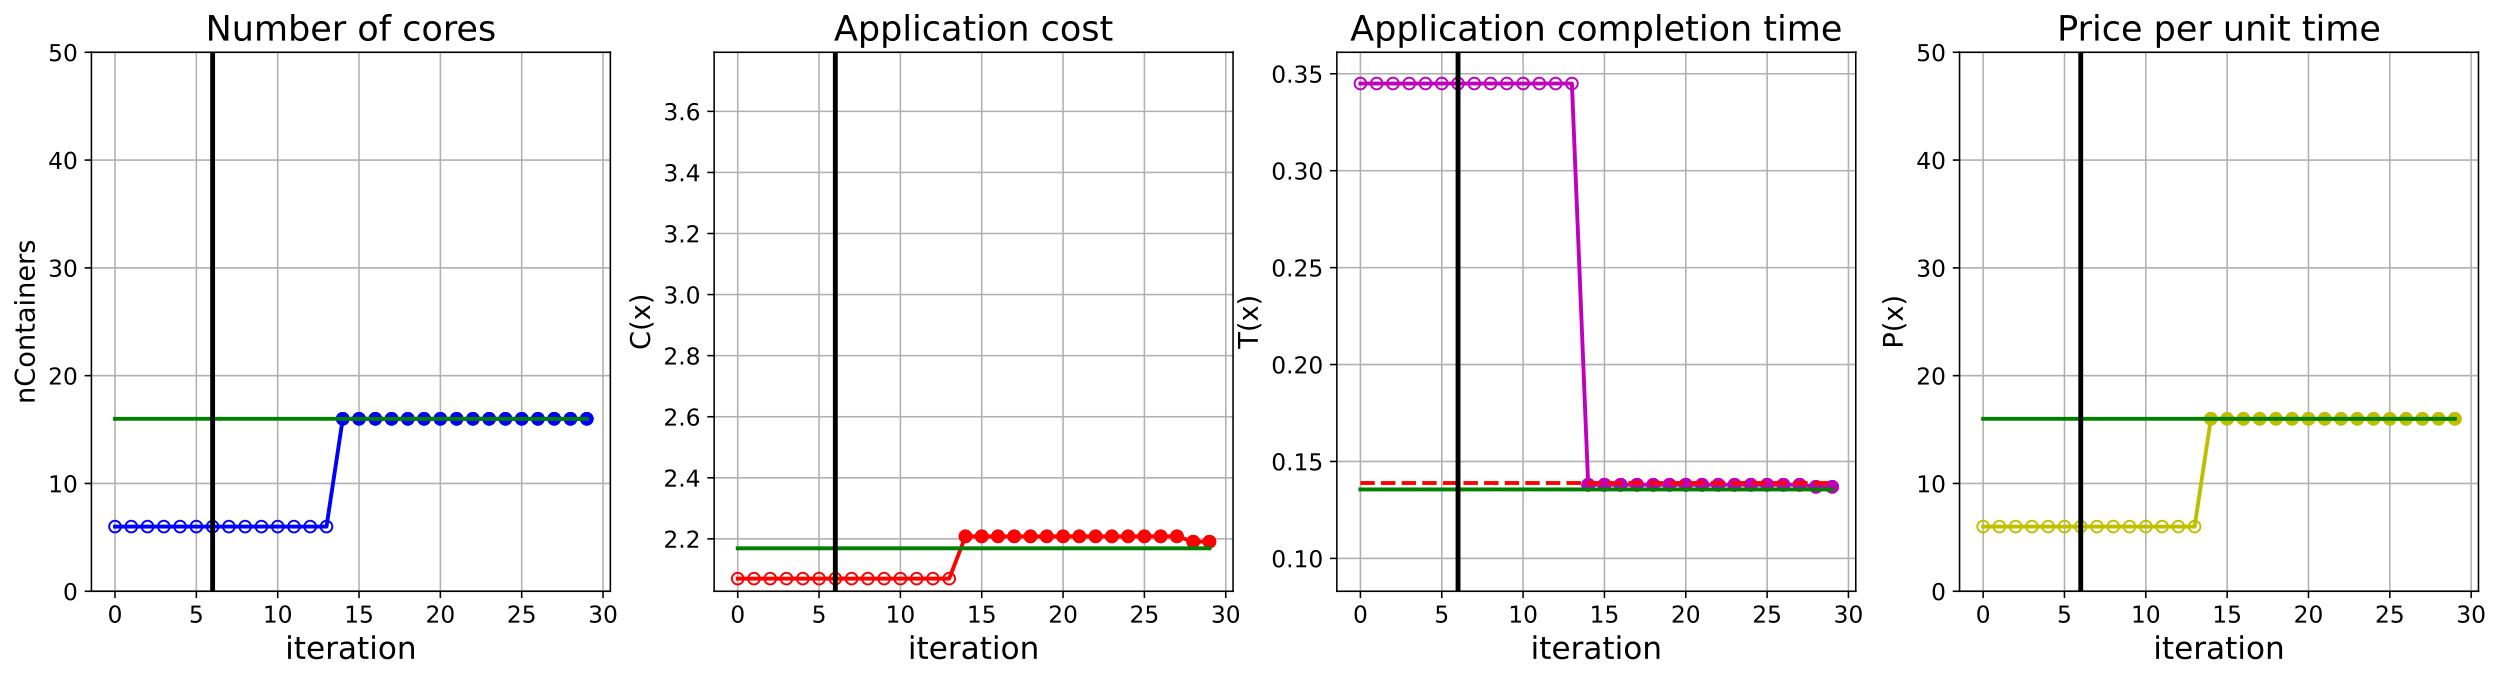 <?xml version="1.0" encoding="utf-8" standalone="no"?>
<!DOCTYPE svg PUBLIC "-//W3C//DTD SVG 1.1//EN"
  "http://www.w3.org/Graphics/SVG/1.1/DTD/svg11.dtd">
<!-- Created with matplotlib (https://matplotlib.org/) -->
<svg height="349.376pt" version="1.1" viewBox="0 0 1285.69 349.376" width="1285.69pt" xmlns="http://www.w3.org/2000/svg" xmlns:xlink="http://www.w3.org/1999/xlink">
 <defs>
  <style type="text/css">
*{stroke-linecap:butt;stroke-linejoin:round;}
  </style>
 </defs>
 <g id="figure_1">
  <g id="patch_1">
   <path d="M 0 349.376 
L 1285.69 349.376 
L 1285.69 0 
L 0 0 
z
" style="fill:#ffffff;"/>
  </g>
  <g id="axes_1">
   <g id="patch_2">
    <path d="M 47.019 304.077 
L 313.889 304.077 
L 313.889 26.877 
L 47.019 26.877 
z
" style="fill:#ffffff;"/>
   </g>
   <g id="matplotlib.axis_1">
    <g id="xtick_1">
     <g id="line2d_1">
      <path clip-path="url(#p940187cfa2)" d="M 59.15 304.077 
L 59.15 26.877 
" style="fill:none;stroke:#b0b0b0;stroke-linecap:square;stroke-width:0.8;"/>
     </g>
     <g id="line2d_2">
      <defs>
       <path d="M 0 0 
L 0 3.5 
" id="m4a02ef4f3e" style="stroke:#000000;stroke-width:0.8;"/>
      </defs>
      <g>
       <use style="stroke:#000000;stroke-width:0.8;" x="59.15" xlink:href="#m4a02ef4f3e" y="304.077"/>
      </g>
     </g>
     <g id="text_1">
      <!-- 0 -->
      <defs>
       <path d="M 31.781 66.406 
Q 24.172 66.406 20.328 58.906 
Q 16.5 51.422 16.5 36.375 
Q 16.5 21.391 20.328 13.891 
Q 24.172 6.391 31.781 6.391 
Q 39.453 6.391 43.281 13.891 
Q 47.125 21.391 47.125 36.375 
Q 47.125 51.422 43.281 58.906 
Q 39.453 66.406 31.781 66.406 
z
M 31.781 74.219 
Q 44.047 74.219 50.516 64.516 
Q 56.984 54.828 56.984 36.375 
Q 56.984 17.969 50.516 8.266 
Q 44.047 -1.422 31.781 -1.422 
Q 19.531 -1.422 13.062 8.266 
Q 6.594 17.969 6.594 36.375 
Q 6.594 54.828 13.062 64.516 
Q 19.531 74.219 31.781 74.219 
z
" id="DejaVuSans-48"/>
      </defs>
      <g transform="translate(55.332 320.195)scale(0.12 -0.12)">
       <use xlink:href="#DejaVuSans-48"/>
      </g>
     </g>
    </g>
    <g id="xtick_2">
     <g id="line2d_3">
      <path clip-path="url(#p940187cfa2)" d="M 100.979 304.077 
L 100.979 26.877 
" style="fill:none;stroke:#b0b0b0;stroke-linecap:square;stroke-width:0.8;"/>
     </g>
     <g id="line2d_4">
      <g>
       <use style="stroke:#000000;stroke-width:0.8;" x="100.979" xlink:href="#m4a02ef4f3e" y="304.077"/>
      </g>
     </g>
     <g id="text_2">
      <!-- 5 -->
      <defs>
       <path d="M 10.797 72.906 
L 49.516 72.906 
L 49.516 64.594 
L 19.828 64.594 
L 19.828 46.734 
Q 21.969 47.469 24.109 47.828 
Q 26.266 48.188 28.422 48.188 
Q 40.625 48.188 47.75 41.5 
Q 54.891 34.812 54.891 23.391 
Q 54.891 11.625 47.562 5.094 
Q 40.234 -1.422 26.906 -1.422 
Q 22.312 -1.422 17.547 -0.641 
Q 12.797 0.141 7.719 1.703 
L 7.719 11.625 
Q 12.109 9.234 16.797 8.062 
Q 21.484 6.891 26.703 6.891 
Q 35.156 6.891 40.078 11.328 
Q 45.016 15.766 45.016 23.391 
Q 45.016 31 40.078 35.438 
Q 35.156 39.891 26.703 39.891 
Q 22.75 39.891 18.812 39.016 
Q 14.891 38.141 10.797 36.281 
z
" id="DejaVuSans-53"/>
      </defs>
      <g transform="translate(97.161 320.195)scale(0.12 -0.12)">
       <use xlink:href="#DejaVuSans-53"/>
      </g>
     </g>
    </g>
    <g id="xtick_3">
     <g id="line2d_5">
      <path clip-path="url(#p940187cfa2)" d="M 142.808 304.077 
L 142.808 26.877 
" style="fill:none;stroke:#b0b0b0;stroke-linecap:square;stroke-width:0.8;"/>
     </g>
     <g id="line2d_6">
      <g>
       <use style="stroke:#000000;stroke-width:0.8;" x="142.808" xlink:href="#m4a02ef4f3e" y="304.077"/>
      </g>
     </g>
     <g id="text_3">
      <!-- 10 -->
      <defs>
       <path d="M 12.406 8.297 
L 28.516 8.297 
L 28.516 63.922 
L 10.984 60.406 
L 10.984 69.391 
L 28.422 72.906 
L 38.281 72.906 
L 38.281 8.297 
L 54.391 8.297 
L 54.391 0 
L 12.406 0 
z
" id="DejaVuSans-49"/>
      </defs>
      <g transform="translate(135.173 320.195)scale(0.12 -0.12)">
       <use xlink:href="#DejaVuSans-49"/>
       <use x="63.623" xlink:href="#DejaVuSans-48"/>
      </g>
     </g>
    </g>
    <g id="xtick_4">
     <g id="line2d_7">
      <path clip-path="url(#p940187cfa2)" d="M 184.637 304.077 
L 184.637 26.877 
" style="fill:none;stroke:#b0b0b0;stroke-linecap:square;stroke-width:0.8;"/>
     </g>
     <g id="line2d_8">
      <g>
       <use style="stroke:#000000;stroke-width:0.8;" x="184.637" xlink:href="#m4a02ef4f3e" y="304.077"/>
      </g>
     </g>
     <g id="text_4">
      <!-- 15 -->
      <g transform="translate(177.002 320.195)scale(0.12 -0.12)">
       <use xlink:href="#DejaVuSans-49"/>
       <use x="63.623" xlink:href="#DejaVuSans-53"/>
      </g>
     </g>
    </g>
    <g id="xtick_5">
     <g id="line2d_9">
      <path clip-path="url(#p940187cfa2)" d="M 226.466 304.077 
L 226.466 26.877 
" style="fill:none;stroke:#b0b0b0;stroke-linecap:square;stroke-width:0.8;"/>
     </g>
     <g id="line2d_10">
      <g>
       <use style="stroke:#000000;stroke-width:0.8;" x="226.466" xlink:href="#m4a02ef4f3e" y="304.077"/>
      </g>
     </g>
     <g id="text_5">
      <!-- 20 -->
      <defs>
       <path d="M 19.188 8.297 
L 53.609 8.297 
L 53.609 0 
L 7.328 0 
L 7.328 8.297 
Q 12.938 14.109 22.625 23.891 
Q 32.328 33.688 34.812 36.531 
Q 39.547 41.844 41.422 45.531 
Q 43.312 49.219 43.312 52.781 
Q 43.312 58.594 39.234 62.25 
Q 35.156 65.922 28.609 65.922 
Q 23.969 65.922 18.812 64.312 
Q 13.672 62.703 7.812 59.422 
L 7.812 69.391 
Q 13.766 71.781 18.938 73 
Q 24.125 74.219 28.422 74.219 
Q 39.75 74.219 46.484 68.547 
Q 53.219 62.891 53.219 53.422 
Q 53.219 48.922 51.531 44.891 
Q 49.859 40.875 45.406 35.406 
Q 44.188 33.984 37.641 27.219 
Q 31.109 20.453 19.188 8.297 
z
" id="DejaVuSans-50"/>
      </defs>
      <g transform="translate(218.831 320.195)scale(0.12 -0.12)">
       <use xlink:href="#DejaVuSans-50"/>
       <use x="63.623" xlink:href="#DejaVuSans-48"/>
      </g>
     </g>
    </g>
    <g id="xtick_6">
     <g id="line2d_11">
      <path clip-path="url(#p940187cfa2)" d="M 268.295 304.077 
L 268.295 26.877 
" style="fill:none;stroke:#b0b0b0;stroke-linecap:square;stroke-width:0.8;"/>
     </g>
     <g id="line2d_12">
      <g>
       <use style="stroke:#000000;stroke-width:0.8;" x="268.295" xlink:href="#m4a02ef4f3e" y="304.077"/>
      </g>
     </g>
     <g id="text_6">
      <!-- 25 -->
      <g transform="translate(260.66 320.195)scale(0.12 -0.12)">
       <use xlink:href="#DejaVuSans-50"/>
       <use x="63.623" xlink:href="#DejaVuSans-53"/>
      </g>
     </g>
    </g>
    <g id="xtick_7">
     <g id="line2d_13">
      <path clip-path="url(#p940187cfa2)" d="M 310.124 304.077 
L 310.124 26.877 
" style="fill:none;stroke:#b0b0b0;stroke-linecap:square;stroke-width:0.8;"/>
     </g>
     <g id="line2d_14">
      <g>
       <use style="stroke:#000000;stroke-width:0.8;" x="310.124" xlink:href="#m4a02ef4f3e" y="304.077"/>
      </g>
     </g>
     <g id="text_7">
      <!-- 30 -->
      <defs>
       <path d="M 40.578 39.312 
Q 47.656 37.797 51.625 33 
Q 55.609 28.219 55.609 21.188 
Q 55.609 10.406 48.188 4.484 
Q 40.766 -1.422 27.094 -1.422 
Q 22.516 -1.422 17.656 -0.516 
Q 12.797 0.391 7.625 2.203 
L 7.625 11.719 
Q 11.719 9.328 16.594 8.109 
Q 21.484 6.891 26.812 6.891 
Q 36.078 6.891 40.938 10.547 
Q 45.797 14.203 45.797 21.188 
Q 45.797 27.641 41.281 31.266 
Q 36.766 34.906 28.719 34.906 
L 20.219 34.906 
L 20.219 43.016 
L 29.109 43.016 
Q 36.375 43.016 40.234 45.922 
Q 44.094 48.828 44.094 54.297 
Q 44.094 59.906 40.109 62.906 
Q 36.141 65.922 28.719 65.922 
Q 24.656 65.922 20.016 65.031 
Q 15.375 64.156 9.812 62.312 
L 9.812 71.094 
Q 15.438 72.656 20.344 73.438 
Q 25.25 74.219 29.594 74.219 
Q 40.828 74.219 47.359 69.109 
Q 53.906 64.016 53.906 55.328 
Q 53.906 49.266 50.438 45.094 
Q 46.969 40.922 40.578 39.312 
z
" id="DejaVuSans-51"/>
      </defs>
      <g transform="translate(302.489 320.195)scale(0.12 -0.12)">
       <use xlink:href="#DejaVuSans-51"/>
       <use x="63.623" xlink:href="#DejaVuSans-48"/>
      </g>
     </g>
    </g>
    <g id="text_8">
     <!-- iteration -->
     <defs>
      <path d="M 9.422 54.688 
L 18.406 54.688 
L 18.406 0 
L 9.422 0 
z
M 9.422 75.984 
L 18.406 75.984 
L 18.406 64.594 
L 9.422 64.594 
z
" id="DejaVuSans-105"/>
      <path d="M 18.312 70.219 
L 18.312 54.688 
L 36.812 54.688 
L 36.812 47.703 
L 18.312 47.703 
L 18.312 18.016 
Q 18.312 11.328 20.141 9.422 
Q 21.969 7.516 27.594 7.516 
L 36.812 7.516 
L 36.812 0 
L 27.594 0 
Q 17.188 0 13.234 3.875 
Q 9.281 7.766 9.281 18.016 
L 9.281 47.703 
L 2.688 47.703 
L 2.688 54.688 
L 9.281 54.688 
L 9.281 70.219 
z
" id="DejaVuSans-116"/>
      <path d="M 56.203 29.594 
L 56.203 25.203 
L 14.891 25.203 
Q 15.484 15.922 20.484 11.062 
Q 25.484 6.203 34.422 6.203 
Q 39.594 6.203 44.453 7.469 
Q 49.312 8.734 54.109 11.281 
L 54.109 2.781 
Q 49.266 0.734 44.188 -0.344 
Q 39.109 -1.422 33.891 -1.422 
Q 20.797 -1.422 13.156 6.188 
Q 5.516 13.812 5.516 26.812 
Q 5.516 40.234 12.766 48.109 
Q 20.016 56 32.328 56 
Q 43.359 56 49.781 48.891 
Q 56.203 41.797 56.203 29.594 
z
M 47.219 32.234 
Q 47.125 39.594 43.094 43.984 
Q 39.062 48.391 32.422 48.391 
Q 24.906 48.391 20.391 44.141 
Q 15.875 39.891 15.188 32.172 
z
" id="DejaVuSans-101"/>
      <path d="M 41.109 46.297 
Q 39.594 47.172 37.812 47.578 
Q 36.031 48 33.891 48 
Q 26.266 48 22.188 43.047 
Q 18.109 38.094 18.109 28.812 
L 18.109 0 
L 9.078 0 
L 9.078 54.688 
L 18.109 54.688 
L 18.109 46.188 
Q 20.953 51.172 25.484 53.578 
Q 30.031 56 36.531 56 
Q 37.453 56 38.578 55.875 
Q 39.703 55.766 41.062 55.516 
z
" id="DejaVuSans-114"/>
      <path d="M 34.281 27.484 
Q 23.391 27.484 19.188 25 
Q 14.984 22.516 14.984 16.5 
Q 14.984 11.719 18.141 8.906 
Q 21.297 6.109 26.703 6.109 
Q 34.188 6.109 38.703 11.406 
Q 43.219 16.703 43.219 25.484 
L 43.219 27.484 
z
M 52.203 31.203 
L 52.203 0 
L 43.219 0 
L 43.219 8.297 
Q 40.141 3.328 35.547 0.953 
Q 30.953 -1.422 24.312 -1.422 
Q 15.922 -1.422 10.953 3.297 
Q 6 8.016 6 15.922 
Q 6 25.141 12.172 29.828 
Q 18.359 34.516 30.609 34.516 
L 43.219 34.516 
L 43.219 35.406 
Q 43.219 41.609 39.141 45 
Q 35.062 48.391 27.688 48.391 
Q 23 48.391 18.547 47.266 
Q 14.109 46.141 10.016 43.891 
L 10.016 52.203 
Q 14.938 54.109 19.578 55.047 
Q 24.219 56 28.609 56 
Q 40.484 56 46.344 49.844 
Q 52.203 43.703 52.203 31.203 
z
" id="DejaVuSans-97"/>
      <path d="M 30.609 48.391 
Q 23.391 48.391 19.188 42.75 
Q 14.984 37.109 14.984 27.297 
Q 14.984 17.484 19.156 11.844 
Q 23.344 6.203 30.609 6.203 
Q 37.797 6.203 41.984 11.859 
Q 46.188 17.531 46.188 27.297 
Q 46.188 37.016 41.984 42.703 
Q 37.797 48.391 30.609 48.391 
z
M 30.609 56 
Q 42.328 56 49.016 48.375 
Q 55.719 40.766 55.719 27.297 
Q 55.719 13.875 49.016 6.219 
Q 42.328 -1.422 30.609 -1.422 
Q 18.844 -1.422 12.172 6.219 
Q 5.516 13.875 5.516 27.297 
Q 5.516 40.766 12.172 48.375 
Q 18.844 56 30.609 56 
z
" id="DejaVuSans-111"/>
      <path d="M 54.891 33.016 
L 54.891 0 
L 45.906 0 
L 45.906 32.719 
Q 45.906 40.484 42.875 44.328 
Q 39.844 48.188 33.797 48.188 
Q 26.516 48.188 22.312 43.547 
Q 18.109 38.922 18.109 30.906 
L 18.109 0 
L 9.078 0 
L 9.078 54.688 
L 18.109 54.688 
L 18.109 46.188 
Q 21.344 51.125 25.703 53.562 
Q 30.078 56 35.797 56 
Q 45.219 56 50.047 50.172 
Q 54.891 44.344 54.891 33.016 
z
" id="DejaVuSans-110"/>
     </defs>
     <g transform="translate(146.658 338.848)scale(0.16 -0.16)">
      <use xlink:href="#DejaVuSans-105"/>
      <use x="27.783" xlink:href="#DejaVuSans-116"/>
      <use x="66.992" xlink:href="#DejaVuSans-101"/>
      <use x="128.516" xlink:href="#DejaVuSans-114"/>
      <use x="169.629" xlink:href="#DejaVuSans-97"/>
      <use x="230.908" xlink:href="#DejaVuSans-116"/>
      <use x="270.117" xlink:href="#DejaVuSans-105"/>
      <use x="297.9" xlink:href="#DejaVuSans-111"/>
      <use x="359.082" xlink:href="#DejaVuSans-110"/>
     </g>
    </g>
   </g>
   <g id="matplotlib.axis_2">
    <g id="ytick_1">
     <g id="line2d_15">
      <path clip-path="url(#p940187cfa2)" d="M 47.019 304.077 
L 313.889 304.077 
" style="fill:none;stroke:#b0b0b0;stroke-linecap:square;stroke-width:0.8;"/>
     </g>
     <g id="line2d_16">
      <defs>
       <path d="M 0 0 
L -3.5 0 
" id="m030e66441c" style="stroke:#000000;stroke-width:0.8;"/>
      </defs>
      <g>
       <use style="stroke:#000000;stroke-width:0.8;" x="47.019" xlink:href="#m030e66441c" y="304.077"/>
      </g>
     </g>
     <g id="text_9">
      <!-- 0 -->
      <g transform="translate(32.384 308.636)scale(0.12 -0.12)">
       <use xlink:href="#DejaVuSans-48"/>
      </g>
     </g>
    </g>
    <g id="ytick_2">
     <g id="line2d_17">
      <path clip-path="url(#p940187cfa2)" d="M 47.019 248.637 
L 313.889 248.637 
" style="fill:none;stroke:#b0b0b0;stroke-linecap:square;stroke-width:0.8;"/>
     </g>
     <g id="line2d_18">
      <g>
       <use style="stroke:#000000;stroke-width:0.8;" x="47.019" xlink:href="#m030e66441c" y="248.637"/>
      </g>
     </g>
     <g id="text_10">
      <!-- 10 -->
      <g transform="translate(24.749 253.196)scale(0.12 -0.12)">
       <use xlink:href="#DejaVuSans-49"/>
       <use x="63.623" xlink:href="#DejaVuSans-48"/>
      </g>
     </g>
    </g>
    <g id="ytick_3">
     <g id="line2d_19">
      <path clip-path="url(#p940187cfa2)" d="M 47.019 193.197 
L 313.889 193.197 
" style="fill:none;stroke:#b0b0b0;stroke-linecap:square;stroke-width:0.8;"/>
     </g>
     <g id="line2d_20">
      <g>
       <use style="stroke:#000000;stroke-width:0.8;" x="47.019" xlink:href="#m030e66441c" y="193.197"/>
      </g>
     </g>
     <g id="text_11">
      <!-- 20 -->
      <g transform="translate(24.749 197.756)scale(0.12 -0.12)">
       <use xlink:href="#DejaVuSans-50"/>
       <use x="63.623" xlink:href="#DejaVuSans-48"/>
      </g>
     </g>
    </g>
    <g id="ytick_4">
     <g id="line2d_21">
      <path clip-path="url(#p940187cfa2)" d="M 47.019 137.757 
L 313.889 137.757 
" style="fill:none;stroke:#b0b0b0;stroke-linecap:square;stroke-width:0.8;"/>
     </g>
     <g id="line2d_22">
      <g>
       <use style="stroke:#000000;stroke-width:0.8;" x="47.019" xlink:href="#m030e66441c" y="137.757"/>
      </g>
     </g>
     <g id="text_12">
      <!-- 30 -->
      <g transform="translate(24.749 142.316)scale(0.12 -0.12)">
       <use xlink:href="#DejaVuSans-51"/>
       <use x="63.623" xlink:href="#DejaVuSans-48"/>
      </g>
     </g>
    </g>
    <g id="ytick_5">
     <g id="line2d_23">
      <path clip-path="url(#p940187cfa2)" d="M 47.019 82.317 
L 313.889 82.317 
" style="fill:none;stroke:#b0b0b0;stroke-linecap:square;stroke-width:0.8;"/>
     </g>
     <g id="line2d_24">
      <g>
       <use style="stroke:#000000;stroke-width:0.8;" x="47.019" xlink:href="#m030e66441c" y="82.317"/>
      </g>
     </g>
     <g id="text_13">
      <!-- 40 -->
      <defs>
       <path d="M 37.797 64.312 
L 12.891 25.391 
L 37.797 25.391 
z
M 35.203 72.906 
L 47.609 72.906 
L 47.609 25.391 
L 58.016 25.391 
L 58.016 17.188 
L 47.609 17.188 
L 47.609 0 
L 37.797 0 
L 37.797 17.188 
L 4.891 17.188 
L 4.891 26.703 
z
" id="DejaVuSans-52"/>
      </defs>
      <g transform="translate(24.749 86.876)scale(0.12 -0.12)">
       <use xlink:href="#DejaVuSans-52"/>
       <use x="63.623" xlink:href="#DejaVuSans-48"/>
      </g>
     </g>
    </g>
    <g id="ytick_6">
     <g id="line2d_25">
      <path clip-path="url(#p940187cfa2)" d="M 47.019 26.877 
L 313.889 26.877 
" style="fill:none;stroke:#b0b0b0;stroke-linecap:square;stroke-width:0.8;"/>
     </g>
     <g id="line2d_26">
      <g>
       <use style="stroke:#000000;stroke-width:0.8;" x="47.019" xlink:href="#m030e66441c" y="26.877"/>
      </g>
     </g>
     <g id="text_14">
      <!-- 50 -->
      <g transform="translate(24.749 31.436)scale(0.12 -0.12)">
       <use xlink:href="#DejaVuSans-53"/>
       <use x="63.623" xlink:href="#DejaVuSans-48"/>
      </g>
     </g>
    </g>
    <g id="text_15">
     <!-- nContainers -->
     <defs>
      <path d="M 64.406 67.281 
L 64.406 56.891 
Q 59.422 61.531 53.781 63.812 
Q 48.141 66.109 41.797 66.109 
Q 29.297 66.109 22.656 58.469 
Q 16.016 50.828 16.016 36.375 
Q 16.016 21.969 22.656 14.328 
Q 29.297 6.688 41.797 6.688 
Q 48.141 6.688 53.781 8.984 
Q 59.422 11.281 64.406 15.922 
L 64.406 5.609 
Q 59.234 2.094 53.438 0.328 
Q 47.656 -1.422 41.219 -1.422 
Q 24.656 -1.422 15.125 8.703 
Q 5.609 18.844 5.609 36.375 
Q 5.609 53.953 15.125 64.078 
Q 24.656 74.219 41.219 74.219 
Q 47.75 74.219 53.531 72.484 
Q 59.328 70.75 64.406 67.281 
z
" id="DejaVuSans-67"/>
      <path d="M 44.281 53.078 
L 44.281 44.578 
Q 40.484 46.531 36.375 47.5 
Q 32.281 48.484 27.875 48.484 
Q 21.188 48.484 17.844 46.438 
Q 14.5 44.391 14.5 40.281 
Q 14.5 37.156 16.891 35.375 
Q 19.281 33.594 26.516 31.984 
L 29.594 31.297 
Q 39.156 29.25 43.188 25.516 
Q 47.219 21.781 47.219 15.094 
Q 47.219 7.469 41.188 3.016 
Q 35.156 -1.422 24.609 -1.422 
Q 20.219 -1.422 15.453 -0.562 
Q 10.688 0.297 5.422 2 
L 5.422 11.281 
Q 10.406 8.688 15.234 7.391 
Q 20.062 6.109 24.812 6.109 
Q 31.156 6.109 34.562 8.281 
Q 37.984 10.453 37.984 14.406 
Q 37.984 18.062 35.516 20.016 
Q 33.062 21.969 24.703 23.781 
L 21.578 24.516 
Q 13.234 26.266 9.516 29.906 
Q 5.812 33.547 5.812 39.891 
Q 5.812 47.609 11.281 51.797 
Q 16.75 56 26.812 56 
Q 31.781 56 36.172 55.266 
Q 40.578 54.547 44.281 53.078 
z
" id="DejaVuSans-115"/>
     </defs>
     <g transform="translate(17.838 207.767)rotate(-90)scale(0.14 -0.14)">
      <use xlink:href="#DejaVuSans-110"/>
      <use x="63.379" xlink:href="#DejaVuSans-67"/>
      <use x="133.203" xlink:href="#DejaVuSans-111"/>
      <use x="194.385" xlink:href="#DejaVuSans-110"/>
      <use x="257.764" xlink:href="#DejaVuSans-116"/>
      <use x="296.973" xlink:href="#DejaVuSans-97"/>
      <use x="358.252" xlink:href="#DejaVuSans-105"/>
      <use x="386.035" xlink:href="#DejaVuSans-110"/>
      <use x="449.414" xlink:href="#DejaVuSans-101"/>
      <use x="510.938" xlink:href="#DejaVuSans-114"/>
      <use x="552.051" xlink:href="#DejaVuSans-115"/>
     </g>
    </g>
   </g>
   <g id="line2d_27">
    <path clip-path="url(#p940187cfa2)" d="M 59.15 270.813 
L 67.516 270.813 
L 75.881 270.813 
L 84.247 270.813 
L 92.613 270.813 
L 100.979 270.813 
L 109.345 270.813 
L 117.711 270.813 
L 126.076 270.813 
L 134.442 270.813 
L 142.808 270.813 
L 151.174 270.813 
L 159.54 270.813 
L 167.905 270.813 
L 176.271 215.373 
L 184.637 215.373 
L 193.003 215.373 
L 201.369 215.373 
L 209.735 215.373 
L 218.1 215.373 
L 226.466 215.373 
L 234.832 215.373 
L 243.198 215.373 
L 251.564 215.373 
L 259.929 215.373 
L 268.295 215.373 
L 276.661 215.373 
L 285.027 215.373 
L 293.393 215.373 
L 301.759 215.373 
" style="fill:none;stroke:#0000ff;stroke-linecap:square;stroke-width:2;"/>
    <defs>
     <path d="M 0 3 
C 0.796 3 1.559 2.684 2.121 2.121 
C 2.684 1.559 3 0.796 3 0 
C 3 -0.796 2.684 -1.559 2.121 -2.121 
C 1.559 -2.684 0.796 -3 0 -3 
C -0.796 -3 -1.559 -2.684 -2.121 -2.121 
C -2.684 -1.559 -3 -0.796 -3 0 
C -3 0.796 -2.684 1.559 -2.121 2.121 
C -1.559 2.684 -0.796 3 0 3 
z
" id="m79967e57eb" style="stroke:#0000ff;"/>
    </defs>
    <g clip-path="url(#p940187cfa2)">
     <use style="fill-opacity:0;stroke:#0000ff;" x="59.15" xlink:href="#m79967e57eb" y="270.813"/>
     <use style="fill-opacity:0;stroke:#0000ff;" x="67.516" xlink:href="#m79967e57eb" y="270.813"/>
     <use style="fill-opacity:0;stroke:#0000ff;" x="75.881" xlink:href="#m79967e57eb" y="270.813"/>
     <use style="fill-opacity:0;stroke:#0000ff;" x="84.247" xlink:href="#m79967e57eb" y="270.813"/>
     <use style="fill-opacity:0;stroke:#0000ff;" x="92.613" xlink:href="#m79967e57eb" y="270.813"/>
     <use style="fill-opacity:0;stroke:#0000ff;" x="100.979" xlink:href="#m79967e57eb" y="270.813"/>
     <use style="fill-opacity:0;stroke:#0000ff;" x="109.345" xlink:href="#m79967e57eb" y="270.813"/>
     <use style="fill-opacity:0;stroke:#0000ff;" x="117.711" xlink:href="#m79967e57eb" y="270.813"/>
     <use style="fill-opacity:0;stroke:#0000ff;" x="126.076" xlink:href="#m79967e57eb" y="270.813"/>
     <use style="fill-opacity:0;stroke:#0000ff;" x="134.442" xlink:href="#m79967e57eb" y="270.813"/>
     <use style="fill-opacity:0;stroke:#0000ff;" x="142.808" xlink:href="#m79967e57eb" y="270.813"/>
     <use style="fill-opacity:0;stroke:#0000ff;" x="151.174" xlink:href="#m79967e57eb" y="270.813"/>
     <use style="fill-opacity:0;stroke:#0000ff;" x="159.54" xlink:href="#m79967e57eb" y="270.813"/>
     <use style="fill-opacity:0;stroke:#0000ff;" x="167.905" xlink:href="#m79967e57eb" y="270.813"/>
     <use style="fill-opacity:0;stroke:#0000ff;" x="176.271" xlink:href="#m79967e57eb" y="215.373"/>
     <use style="fill-opacity:0;stroke:#0000ff;" x="184.637" xlink:href="#m79967e57eb" y="215.373"/>
     <use style="fill-opacity:0;stroke:#0000ff;" x="193.003" xlink:href="#m79967e57eb" y="215.373"/>
     <use style="fill-opacity:0;stroke:#0000ff;" x="201.369" xlink:href="#m79967e57eb" y="215.373"/>
     <use style="fill-opacity:0;stroke:#0000ff;" x="209.735" xlink:href="#m79967e57eb" y="215.373"/>
     <use style="fill-opacity:0;stroke:#0000ff;" x="218.1" xlink:href="#m79967e57eb" y="215.373"/>
     <use style="fill-opacity:0;stroke:#0000ff;" x="226.466" xlink:href="#m79967e57eb" y="215.373"/>
     <use style="fill-opacity:0;stroke:#0000ff;" x="234.832" xlink:href="#m79967e57eb" y="215.373"/>
     <use style="fill-opacity:0;stroke:#0000ff;" x="243.198" xlink:href="#m79967e57eb" y="215.373"/>
     <use style="fill-opacity:0;stroke:#0000ff;" x="251.564" xlink:href="#m79967e57eb" y="215.373"/>
     <use style="fill-opacity:0;stroke:#0000ff;" x="259.929" xlink:href="#m79967e57eb" y="215.373"/>
     <use style="fill-opacity:0;stroke:#0000ff;" x="268.295" xlink:href="#m79967e57eb" y="215.373"/>
     <use style="fill-opacity:0;stroke:#0000ff;" x="276.661" xlink:href="#m79967e57eb" y="215.373"/>
     <use style="fill-opacity:0;stroke:#0000ff;" x="285.027" xlink:href="#m79967e57eb" y="215.373"/>
     <use style="fill-opacity:0;stroke:#0000ff;" x="293.393" xlink:href="#m79967e57eb" y="215.373"/>
     <use style="fill-opacity:0;stroke:#0000ff;" x="301.759" xlink:href="#m79967e57eb" y="215.373"/>
    </g>
   </g>
   <g id="line2d_28">
    <defs>
     <path d="M 0 3 
C 0.796 3 1.559 2.684 2.121 2.121 
C 2.684 1.559 3 0.796 3 0 
C 3 -0.796 2.684 -1.559 2.121 -2.121 
C 1.559 -2.684 0.796 -3 0 -3 
C -0.796 -3 -1.559 -2.684 -2.121 -2.121 
C -2.684 -1.559 -3 -0.796 -3 0 
C -3 0.796 -2.684 1.559 -2.121 2.121 
C -1.559 2.684 -0.796 3 0 3 
z
" id="mddf40e3cf5" style="stroke:#0000ff;"/>
    </defs>
    <g clip-path="url(#p940187cfa2)">
     <use style="fill:#0000ff;stroke:#0000ff;" x="176.271" xlink:href="#mddf40e3cf5" y="215.373"/>
    </g>
   </g>
   <g id="line2d_29">
    <g clip-path="url(#p940187cfa2)">
     <use style="fill:#0000ff;stroke:#0000ff;" x="184.637" xlink:href="#mddf40e3cf5" y="215.373"/>
    </g>
   </g>
   <g id="line2d_30">
    <g clip-path="url(#p940187cfa2)">
     <use style="fill:#0000ff;stroke:#0000ff;" x="193.003" xlink:href="#mddf40e3cf5" y="215.373"/>
    </g>
   </g>
   <g id="line2d_31">
    <g clip-path="url(#p940187cfa2)">
     <use style="fill:#0000ff;stroke:#0000ff;" x="201.369" xlink:href="#mddf40e3cf5" y="215.373"/>
    </g>
   </g>
   <g id="line2d_32">
    <g clip-path="url(#p940187cfa2)">
     <use style="fill:#0000ff;stroke:#0000ff;" x="209.735" xlink:href="#mddf40e3cf5" y="215.373"/>
    </g>
   </g>
   <g id="line2d_33">
    <g clip-path="url(#p940187cfa2)">
     <use style="fill:#0000ff;stroke:#0000ff;" x="218.1" xlink:href="#mddf40e3cf5" y="215.373"/>
    </g>
   </g>
   <g id="line2d_34">
    <g clip-path="url(#p940187cfa2)">
     <use style="fill:#0000ff;stroke:#0000ff;" x="226.466" xlink:href="#mddf40e3cf5" y="215.373"/>
    </g>
   </g>
   <g id="line2d_35">
    <g clip-path="url(#p940187cfa2)">
     <use style="fill:#0000ff;stroke:#0000ff;" x="234.832" xlink:href="#mddf40e3cf5" y="215.373"/>
    </g>
   </g>
   <g id="line2d_36">
    <g clip-path="url(#p940187cfa2)">
     <use style="fill:#0000ff;stroke:#0000ff;" x="243.198" xlink:href="#mddf40e3cf5" y="215.373"/>
    </g>
   </g>
   <g id="line2d_37">
    <g clip-path="url(#p940187cfa2)">
     <use style="fill:#0000ff;stroke:#0000ff;" x="251.564" xlink:href="#mddf40e3cf5" y="215.373"/>
    </g>
   </g>
   <g id="line2d_38">
    <g clip-path="url(#p940187cfa2)">
     <use style="fill:#0000ff;stroke:#0000ff;" x="259.929" xlink:href="#mddf40e3cf5" y="215.373"/>
    </g>
   </g>
   <g id="line2d_39">
    <g clip-path="url(#p940187cfa2)">
     <use style="fill:#0000ff;stroke:#0000ff;" x="268.295" xlink:href="#mddf40e3cf5" y="215.373"/>
    </g>
   </g>
   <g id="line2d_40">
    <g clip-path="url(#p940187cfa2)">
     <use style="fill:#0000ff;stroke:#0000ff;" x="276.661" xlink:href="#mddf40e3cf5" y="215.373"/>
    </g>
   </g>
   <g id="line2d_41">
    <g clip-path="url(#p940187cfa2)">
     <use style="fill:#0000ff;stroke:#0000ff;" x="285.027" xlink:href="#mddf40e3cf5" y="215.373"/>
    </g>
   </g>
   <g id="line2d_42">
    <g clip-path="url(#p940187cfa2)">
     <use style="fill:#0000ff;stroke:#0000ff;" x="293.393" xlink:href="#mddf40e3cf5" y="215.373"/>
    </g>
   </g>
   <g id="line2d_43">
    <g clip-path="url(#p940187cfa2)">
     <use style="fill:#0000ff;stroke:#0000ff;" x="301.759" xlink:href="#mddf40e3cf5" y="215.373"/>
    </g>
   </g>
   <g id="line2d_44">
    <path clip-path="url(#p940187cfa2)" d="M 59.15 215.373 
L 67.516 215.373 
L 75.881 215.373 
L 84.247 215.373 
L 92.613 215.373 
L 100.979 215.373 
L 109.345 215.373 
L 117.711 215.373 
L 126.076 215.373 
L 134.442 215.373 
L 142.808 215.373 
L 151.174 215.373 
L 159.54 215.373 
L 167.905 215.373 
L 176.271 215.373 
L 184.637 215.373 
L 193.003 215.373 
L 201.369 215.373 
L 209.735 215.373 
L 218.1 215.373 
L 226.466 215.373 
L 234.832 215.373 
L 243.198 215.373 
L 251.564 215.373 
L 259.929 215.373 
L 268.295 215.373 
L 276.661 215.373 
L 285.027 215.373 
L 293.393 215.373 
L 301.759 215.373 
" style="fill:none;stroke:#008000;stroke-linecap:square;stroke-width:2;"/>
   </g>
   <g id="line2d_45">
    <path clip-path="url(#p940187cfa2)" d="M 109.345 304.077 
L 109.345 26.877 
" style="fill:none;stroke:#000000;stroke-linecap:square;stroke-width:2.5;"/>
   </g>
   <g id="patch_3">
    <path d="M 47.019 304.077 
L 47.019 26.877 
" style="fill:none;stroke:#000000;stroke-linecap:square;stroke-linejoin:miter;stroke-width:0.8;"/>
   </g>
   <g id="patch_4">
    <path d="M 313.889 304.077 
L 313.889 26.877 
" style="fill:none;stroke:#000000;stroke-linecap:square;stroke-linejoin:miter;stroke-width:0.8;"/>
   </g>
   <g id="patch_5">
    <path d="M 47.019 304.077 
L 313.889 304.077 
" style="fill:none;stroke:#000000;stroke-linecap:square;stroke-linejoin:miter;stroke-width:0.8;"/>
   </g>
   <g id="patch_6">
    <path d="M 47.019 26.877 
L 313.889 26.877 
" style="fill:none;stroke:#000000;stroke-linecap:square;stroke-linejoin:miter;stroke-width:0.8;"/>
   </g>
   <g id="text_16">
    <!-- Number of cores -->
    <defs>
     <path d="M 9.812 72.906 
L 23.094 72.906 
L 55.422 11.922 
L 55.422 72.906 
L 64.984 72.906 
L 64.984 0 
L 51.703 0 
L 19.391 60.984 
L 19.391 0 
L 9.812 0 
z
" id="DejaVuSans-78"/>
     <path d="M 8.5 21.578 
L 8.5 54.688 
L 17.484 54.688 
L 17.484 21.922 
Q 17.484 14.156 20.5 10.266 
Q 23.531 6.391 29.594 6.391 
Q 36.859 6.391 41.078 11.031 
Q 45.312 15.672 45.312 23.688 
L 45.312 54.688 
L 54.297 54.688 
L 54.297 0 
L 45.312 0 
L 45.312 8.406 
Q 42.047 3.422 37.719 1 
Q 33.406 -1.422 27.688 -1.422 
Q 18.266 -1.422 13.375 4.438 
Q 8.5 10.297 8.5 21.578 
z
M 31.109 56 
z
" id="DejaVuSans-117"/>
     <path d="M 52 44.188 
Q 55.375 50.25 60.062 53.125 
Q 64.75 56 71.094 56 
Q 79.641 56 84.281 50.016 
Q 88.922 44.047 88.922 33.016 
L 88.922 0 
L 79.891 0 
L 79.891 32.719 
Q 79.891 40.578 77.094 44.375 
Q 74.312 48.188 68.609 48.188 
Q 61.625 48.188 57.562 43.547 
Q 53.516 38.922 53.516 30.906 
L 53.516 0 
L 44.484 0 
L 44.484 32.719 
Q 44.484 40.625 41.703 44.406 
Q 38.922 48.188 33.109 48.188 
Q 26.219 48.188 22.156 43.531 
Q 18.109 38.875 18.109 30.906 
L 18.109 0 
L 9.078 0 
L 9.078 54.688 
L 18.109 54.688 
L 18.109 46.188 
Q 21.188 51.219 25.484 53.609 
Q 29.781 56 35.688 56 
Q 41.656 56 45.828 52.969 
Q 50 49.953 52 44.188 
z
" id="DejaVuSans-109"/>
     <path d="M 48.688 27.297 
Q 48.688 37.203 44.609 42.844 
Q 40.531 48.484 33.406 48.484 
Q 26.266 48.484 22.188 42.844 
Q 18.109 37.203 18.109 27.297 
Q 18.109 17.391 22.188 11.75 
Q 26.266 6.109 33.406 6.109 
Q 40.531 6.109 44.609 11.75 
Q 48.688 17.391 48.688 27.297 
z
M 18.109 46.391 
Q 20.953 51.266 25.266 53.625 
Q 29.594 56 35.594 56 
Q 45.562 56 51.781 48.094 
Q 58.016 40.188 58.016 27.297 
Q 58.016 14.406 51.781 6.484 
Q 45.562 -1.422 35.594 -1.422 
Q 29.594 -1.422 25.266 0.953 
Q 20.953 3.328 18.109 8.203 
L 18.109 0 
L 9.078 0 
L 9.078 75.984 
L 18.109 75.984 
z
" id="DejaVuSans-98"/>
     <path id="DejaVuSans-32"/>
     <path d="M 37.109 75.984 
L 37.109 68.5 
L 28.516 68.5 
Q 23.688 68.5 21.797 66.547 
Q 19.922 64.594 19.922 59.516 
L 19.922 54.688 
L 34.719 54.688 
L 34.719 47.703 
L 19.922 47.703 
L 19.922 0 
L 10.891 0 
L 10.891 47.703 
L 2.297 47.703 
L 2.297 54.688 
L 10.891 54.688 
L 10.891 58.5 
Q 10.891 67.625 15.141 71.797 
Q 19.391 75.984 28.609 75.984 
z
" id="DejaVuSans-102"/>
     <path d="M 48.781 52.594 
L 48.781 44.188 
Q 44.969 46.297 41.141 47.344 
Q 37.312 48.391 33.406 48.391 
Q 24.656 48.391 19.812 42.844 
Q 14.984 37.312 14.984 27.297 
Q 14.984 17.281 19.812 11.734 
Q 24.656 6.203 33.406 6.203 
Q 37.312 6.203 41.141 7.25 
Q 44.969 8.297 48.781 10.406 
L 48.781 2.094 
Q 45.016 0.344 40.984 -0.531 
Q 36.969 -1.422 32.422 -1.422 
Q 20.062 -1.422 12.781 6.344 
Q 5.516 14.109 5.516 27.297 
Q 5.516 40.672 12.859 48.328 
Q 20.219 56 33.016 56 
Q 37.156 56 41.109 55.141 
Q 45.062 54.297 48.781 52.594 
z
" id="DejaVuSans-99"/>
    </defs>
    <g transform="translate(105.725 20.877)scale(0.18 -0.18)">
     <use xlink:href="#DejaVuSans-78"/>
     <use x="74.805" xlink:href="#DejaVuSans-117"/>
     <use x="138.184" xlink:href="#DejaVuSans-109"/>
     <use x="235.596" xlink:href="#DejaVuSans-98"/>
     <use x="299.072" xlink:href="#DejaVuSans-101"/>
     <use x="360.596" xlink:href="#DejaVuSans-114"/>
     <use x="401.709" xlink:href="#DejaVuSans-32"/>
     <use x="433.496" xlink:href="#DejaVuSans-111"/>
     <use x="494.678" xlink:href="#DejaVuSans-102"/>
     <use x="529.883" xlink:href="#DejaVuSans-32"/>
     <use x="561.67" xlink:href="#DejaVuSans-99"/>
     <use x="616.65" xlink:href="#DejaVuSans-111"/>
     <use x="677.832" xlink:href="#DejaVuSans-114"/>
     <use x="716.695" xlink:href="#DejaVuSans-101"/>
     <use x="778.219" xlink:href="#DejaVuSans-115"/>
    </g>
   </g>
  </g>
  <g id="axes_2">
   <g id="patch_7">
    <path d="M 367.263 304.077 
L 634.132 304.077 
L 634.132 26.877 
L 367.263 26.877 
z
" style="fill:#ffffff;"/>
   </g>
   <g id="matplotlib.axis_3">
    <g id="xtick_8">
     <g id="line2d_46">
      <path clip-path="url(#p548cf9d5d8)" d="M 379.393 304.077 
L 379.393 26.877 
" style="fill:none;stroke:#b0b0b0;stroke-linecap:square;stroke-width:0.8;"/>
     </g>
     <g id="line2d_47">
      <g>
       <use style="stroke:#000000;stroke-width:0.8;" x="379.393" xlink:href="#m4a02ef4f3e" y="304.077"/>
      </g>
     </g>
     <g id="text_17">
      <!-- 0 -->
      <g transform="translate(375.576 320.195)scale(0.12 -0.12)">
       <use xlink:href="#DejaVuSans-48"/>
      </g>
     </g>
    </g>
    <g id="xtick_9">
     <g id="line2d_48">
      <path clip-path="url(#p548cf9d5d8)" d="M 421.222 304.077 
L 421.222 26.877 
" style="fill:none;stroke:#b0b0b0;stroke-linecap:square;stroke-width:0.8;"/>
     </g>
     <g id="line2d_49">
      <g>
       <use style="stroke:#000000;stroke-width:0.8;" x="421.222" xlink:href="#m4a02ef4f3e" y="304.077"/>
      </g>
     </g>
     <g id="text_18">
      <!-- 5 -->
      <g transform="translate(417.405 320.195)scale(0.12 -0.12)">
       <use xlink:href="#DejaVuSans-53"/>
      </g>
     </g>
    </g>
    <g id="xtick_10">
     <g id="line2d_50">
      <path clip-path="url(#p548cf9d5d8)" d="M 463.051 304.077 
L 463.051 26.877 
" style="fill:none;stroke:#b0b0b0;stroke-linecap:square;stroke-width:0.8;"/>
     </g>
     <g id="line2d_51">
      <g>
       <use style="stroke:#000000;stroke-width:0.8;" x="463.051" xlink:href="#m4a02ef4f3e" y="304.077"/>
      </g>
     </g>
     <g id="text_19">
      <!-- 10 -->
      <g transform="translate(455.416 320.195)scale(0.12 -0.12)">
       <use xlink:href="#DejaVuSans-49"/>
       <use x="63.623" xlink:href="#DejaVuSans-48"/>
      </g>
     </g>
    </g>
    <g id="xtick_11">
     <g id="line2d_52">
      <path clip-path="url(#p548cf9d5d8)" d="M 504.881 304.077 
L 504.881 26.877 
" style="fill:none;stroke:#b0b0b0;stroke-linecap:square;stroke-width:0.8;"/>
     </g>
     <g id="line2d_53">
      <g>
       <use style="stroke:#000000;stroke-width:0.8;" x="504.881" xlink:href="#m4a02ef4f3e" y="304.077"/>
      </g>
     </g>
     <g id="text_20">
      <!-- 15 -->
      <g transform="translate(497.246 320.195)scale(0.12 -0.12)">
       <use xlink:href="#DejaVuSans-49"/>
       <use x="63.623" xlink:href="#DejaVuSans-53"/>
      </g>
     </g>
    </g>
    <g id="xtick_12">
     <g id="line2d_54">
      <path clip-path="url(#p548cf9d5d8)" d="M 546.71 304.077 
L 546.71 26.877 
" style="fill:none;stroke:#b0b0b0;stroke-linecap:square;stroke-width:0.8;"/>
     </g>
     <g id="line2d_55">
      <g>
       <use style="stroke:#000000;stroke-width:0.8;" x="546.71" xlink:href="#m4a02ef4f3e" y="304.077"/>
      </g>
     </g>
     <g id="text_21">
      <!-- 20 -->
      <g transform="translate(539.075 320.195)scale(0.12 -0.12)">
       <use xlink:href="#DejaVuSans-50"/>
       <use x="63.623" xlink:href="#DejaVuSans-48"/>
      </g>
     </g>
    </g>
    <g id="xtick_13">
     <g id="line2d_56">
      <path clip-path="url(#p548cf9d5d8)" d="M 588.539 304.077 
L 588.539 26.877 
" style="fill:none;stroke:#b0b0b0;stroke-linecap:square;stroke-width:0.8;"/>
     </g>
     <g id="line2d_57">
      <g>
       <use style="stroke:#000000;stroke-width:0.8;" x="588.539" xlink:href="#m4a02ef4f3e" y="304.077"/>
      </g>
     </g>
     <g id="text_22">
      <!-- 25 -->
      <g transform="translate(580.904 320.195)scale(0.12 -0.12)">
       <use xlink:href="#DejaVuSans-50"/>
       <use x="63.623" xlink:href="#DejaVuSans-53"/>
      </g>
     </g>
    </g>
    <g id="xtick_14">
     <g id="line2d_58">
      <path clip-path="url(#p548cf9d5d8)" d="M 630.368 304.077 
L 630.368 26.877 
" style="fill:none;stroke:#b0b0b0;stroke-linecap:square;stroke-width:0.8;"/>
     </g>
     <g id="line2d_59">
      <g>
       <use style="stroke:#000000;stroke-width:0.8;" x="630.368" xlink:href="#m4a02ef4f3e" y="304.077"/>
      </g>
     </g>
     <g id="text_23">
      <!-- 30 -->
      <g transform="translate(622.733 320.195)scale(0.12 -0.12)">
       <use xlink:href="#DejaVuSans-51"/>
       <use x="63.623" xlink:href="#DejaVuSans-48"/>
      </g>
     </g>
    </g>
    <g id="text_24">
     <!-- iteration -->
     <g transform="translate(466.901 338.848)scale(0.16 -0.16)">
      <use xlink:href="#DejaVuSans-105"/>
      <use x="27.783" xlink:href="#DejaVuSans-116"/>
      <use x="66.992" xlink:href="#DejaVuSans-101"/>
      <use x="128.516" xlink:href="#DejaVuSans-114"/>
      <use x="169.629" xlink:href="#DejaVuSans-97"/>
      <use x="230.908" xlink:href="#DejaVuSans-116"/>
      <use x="270.117" xlink:href="#DejaVuSans-105"/>
      <use x="297.9" xlink:href="#DejaVuSans-111"/>
      <use x="359.082" xlink:href="#DejaVuSans-110"/>
     </g>
    </g>
   </g>
   <g id="matplotlib.axis_4">
    <g id="ytick_7">
     <g id="line2d_60">
      <path clip-path="url(#p548cf9d5d8)" d="M 367.263 277.129 
L 634.132 277.129 
" style="fill:none;stroke:#b0b0b0;stroke-linecap:square;stroke-width:0.8;"/>
     </g>
     <g id="line2d_61">
      <g>
       <use style="stroke:#000000;stroke-width:0.8;" x="367.263" xlink:href="#m030e66441c" y="277.129"/>
      </g>
     </g>
     <g id="text_25">
      <!-- 2.2 -->
      <defs>
       <path d="M 10.688 12.406 
L 21 12.406 
L 21 0 
L 10.688 0 
z
" id="DejaVuSans-46"/>
      </defs>
      <g transform="translate(341.179 281.688)scale(0.12 -0.12)">
       <use xlink:href="#DejaVuSans-50"/>
       <use x="63.623" xlink:href="#DejaVuSans-46"/>
       <use x="95.41" xlink:href="#DejaVuSans-50"/>
      </g>
     </g>
    </g>
    <g id="ytick_8">
     <g id="line2d_62">
      <path clip-path="url(#p548cf9d5d8)" d="M 367.263 245.72 
L 634.132 245.72 
" style="fill:none;stroke:#b0b0b0;stroke-linecap:square;stroke-width:0.8;"/>
     </g>
     <g id="line2d_63">
      <g>
       <use style="stroke:#000000;stroke-width:0.8;" x="367.263" xlink:href="#m030e66441c" y="245.72"/>
      </g>
     </g>
     <g id="text_26">
      <!-- 2.4 -->
      <g transform="translate(341.179 250.279)scale(0.12 -0.12)">
       <use xlink:href="#DejaVuSans-50"/>
       <use x="63.623" xlink:href="#DejaVuSans-46"/>
       <use x="95.41" xlink:href="#DejaVuSans-52"/>
      </g>
     </g>
    </g>
    <g id="ytick_9">
     <g id="line2d_64">
      <path clip-path="url(#p548cf9d5d8)" d="M 367.263 214.31 
L 634.132 214.31 
" style="fill:none;stroke:#b0b0b0;stroke-linecap:square;stroke-width:0.8;"/>
     </g>
     <g id="line2d_65">
      <g>
       <use style="stroke:#000000;stroke-width:0.8;" x="367.263" xlink:href="#m030e66441c" y="214.31"/>
      </g>
     </g>
     <g id="text_27">
      <!-- 2.6 -->
      <defs>
       <path d="M 33.016 40.375 
Q 26.375 40.375 22.484 35.828 
Q 18.609 31.297 18.609 23.391 
Q 18.609 15.531 22.484 10.953 
Q 26.375 6.391 33.016 6.391 
Q 39.656 6.391 43.531 10.953 
Q 47.406 15.531 47.406 23.391 
Q 47.406 31.297 43.531 35.828 
Q 39.656 40.375 33.016 40.375 
z
M 52.594 71.297 
L 52.594 62.312 
Q 48.875 64.062 45.094 64.984 
Q 41.312 65.922 37.594 65.922 
Q 27.828 65.922 22.672 59.328 
Q 17.531 52.734 16.797 39.406 
Q 19.672 43.656 24.016 45.922 
Q 28.375 48.188 33.594 48.188 
Q 44.578 48.188 50.953 41.516 
Q 57.328 34.859 57.328 23.391 
Q 57.328 12.156 50.688 5.359 
Q 44.047 -1.422 33.016 -1.422 
Q 20.359 -1.422 13.672 8.266 
Q 6.984 17.969 6.984 36.375 
Q 6.984 53.656 15.188 63.938 
Q 23.391 74.219 37.203 74.219 
Q 40.922 74.219 44.703 73.484 
Q 48.484 72.75 52.594 71.297 
z
" id="DejaVuSans-54"/>
      </defs>
      <g transform="translate(341.179 218.87)scale(0.12 -0.12)">
       <use xlink:href="#DejaVuSans-50"/>
       <use x="63.623" xlink:href="#DejaVuSans-46"/>
       <use x="95.41" xlink:href="#DejaVuSans-54"/>
      </g>
     </g>
    </g>
    <g id="ytick_10">
     <g id="line2d_66">
      <path clip-path="url(#p548cf9d5d8)" d="M 367.263 182.901 
L 634.132 182.901 
" style="fill:none;stroke:#b0b0b0;stroke-linecap:square;stroke-width:0.8;"/>
     </g>
     <g id="line2d_67">
      <g>
       <use style="stroke:#000000;stroke-width:0.8;" x="367.263" xlink:href="#m030e66441c" y="182.901"/>
      </g>
     </g>
     <g id="text_28">
      <!-- 2.8 -->
      <defs>
       <path d="M 31.781 34.625 
Q 24.75 34.625 20.719 30.859 
Q 16.703 27.094 16.703 20.516 
Q 16.703 13.922 20.719 10.156 
Q 24.75 6.391 31.781 6.391 
Q 38.812 6.391 42.859 10.172 
Q 46.922 13.969 46.922 20.516 
Q 46.922 27.094 42.891 30.859 
Q 38.875 34.625 31.781 34.625 
z
M 21.922 38.812 
Q 15.578 40.375 12.031 44.719 
Q 8.5 49.078 8.5 55.328 
Q 8.5 64.062 14.719 69.141 
Q 20.953 74.219 31.781 74.219 
Q 42.672 74.219 48.875 69.141 
Q 55.078 64.062 55.078 55.328 
Q 55.078 49.078 51.531 44.719 
Q 48 40.375 41.703 38.812 
Q 48.828 37.156 52.797 32.312 
Q 56.781 27.484 56.781 20.516 
Q 56.781 9.906 50.312 4.234 
Q 43.844 -1.422 31.781 -1.422 
Q 19.734 -1.422 13.25 4.234 
Q 6.781 9.906 6.781 20.516 
Q 6.781 27.484 10.781 32.312 
Q 14.797 37.156 21.922 38.812 
z
M 18.312 54.391 
Q 18.312 48.734 21.844 45.562 
Q 25.391 42.391 31.781 42.391 
Q 38.141 42.391 41.719 45.562 
Q 45.312 48.734 45.312 54.391 
Q 45.312 60.062 41.719 63.234 
Q 38.141 66.406 31.781 66.406 
Q 25.391 66.406 21.844 63.234 
Q 18.312 60.062 18.312 54.391 
z
" id="DejaVuSans-56"/>
      </defs>
      <g transform="translate(341.179 187.46)scale(0.12 -0.12)">
       <use xlink:href="#DejaVuSans-50"/>
       <use x="63.623" xlink:href="#DejaVuSans-46"/>
       <use x="95.41" xlink:href="#DejaVuSans-56"/>
      </g>
     </g>
    </g>
    <g id="ytick_11">
     <g id="line2d_68">
      <path clip-path="url(#p548cf9d5d8)" d="M 367.263 151.492 
L 634.132 151.492 
" style="fill:none;stroke:#b0b0b0;stroke-linecap:square;stroke-width:0.8;"/>
     </g>
     <g id="line2d_69">
      <g>
       <use style="stroke:#000000;stroke-width:0.8;" x="367.263" xlink:href="#m030e66441c" y="151.492"/>
      </g>
     </g>
     <g id="text_29">
      <!-- 3.0 -->
      <g transform="translate(341.179 156.051)scale(0.12 -0.12)">
       <use xlink:href="#DejaVuSans-51"/>
       <use x="63.623" xlink:href="#DejaVuSans-46"/>
       <use x="95.41" xlink:href="#DejaVuSans-48"/>
      </g>
     </g>
    </g>
    <g id="ytick_12">
     <g id="line2d_70">
      <path clip-path="url(#p548cf9d5d8)" d="M 367.263 120.082 
L 634.132 120.082 
" style="fill:none;stroke:#b0b0b0;stroke-linecap:square;stroke-width:0.8;"/>
     </g>
     <g id="line2d_71">
      <g>
       <use style="stroke:#000000;stroke-width:0.8;" x="367.263" xlink:href="#m030e66441c" y="120.082"/>
      </g>
     </g>
     <g id="text_30">
      <!-- 3.2 -->
      <g transform="translate(341.179 124.641)scale(0.12 -0.12)">
       <use xlink:href="#DejaVuSans-51"/>
       <use x="63.623" xlink:href="#DejaVuSans-46"/>
       <use x="95.41" xlink:href="#DejaVuSans-50"/>
      </g>
     </g>
    </g>
    <g id="ytick_13">
     <g id="line2d_72">
      <path clip-path="url(#p548cf9d5d8)" d="M 367.263 88.673 
L 634.132 88.673 
" style="fill:none;stroke:#b0b0b0;stroke-linecap:square;stroke-width:0.8;"/>
     </g>
     <g id="line2d_73">
      <g>
       <use style="stroke:#000000;stroke-width:0.8;" x="367.263" xlink:href="#m030e66441c" y="88.673"/>
      </g>
     </g>
     <g id="text_31">
      <!-- 3.4 -->
      <g transform="translate(341.179 93.232)scale(0.12 -0.12)">
       <use xlink:href="#DejaVuSans-51"/>
       <use x="63.623" xlink:href="#DejaVuSans-46"/>
       <use x="95.41" xlink:href="#DejaVuSans-52"/>
      </g>
     </g>
    </g>
    <g id="ytick_14">
     <g id="line2d_74">
      <path clip-path="url(#p548cf9d5d8)" d="M 367.263 57.263 
L 634.132 57.263 
" style="fill:none;stroke:#b0b0b0;stroke-linecap:square;stroke-width:0.8;"/>
     </g>
     <g id="line2d_75">
      <g>
       <use style="stroke:#000000;stroke-width:0.8;" x="367.263" xlink:href="#m030e66441c" y="57.263"/>
      </g>
     </g>
     <g id="text_32">
      <!-- 3.6 -->
      <g transform="translate(341.179 61.822)scale(0.12 -0.12)">
       <use xlink:href="#DejaVuSans-51"/>
       <use x="63.623" xlink:href="#DejaVuSans-46"/>
       <use x="95.41" xlink:href="#DejaVuSans-54"/>
      </g>
     </g>
    </g>
    <g id="text_33">
     <!-- C(x) -->
     <defs>
      <path d="M 31 75.875 
Q 24.469 64.656 21.281 53.656 
Q 18.109 42.672 18.109 31.391 
Q 18.109 20.125 21.312 9.062 
Q 24.516 -2 31 -13.188 
L 23.188 -13.188 
Q 15.875 -1.703 12.234 9.375 
Q 8.594 20.453 8.594 31.391 
Q 8.594 42.281 12.203 53.312 
Q 15.828 64.359 23.188 75.875 
z
" id="DejaVuSans-40"/>
      <path d="M 54.891 54.688 
L 35.109 28.078 
L 55.906 0 
L 45.312 0 
L 29.391 21.484 
L 13.484 0 
L 2.875 0 
L 24.125 28.609 
L 4.688 54.688 
L 15.281 54.688 
L 29.781 35.203 
L 44.281 54.688 
z
" id="DejaVuSans-120"/>
      <path d="M 8.016 75.875 
L 15.828 75.875 
Q 23.141 64.359 26.781 53.312 
Q 30.422 42.281 30.422 31.391 
Q 30.422 20.453 26.781 9.375 
Q 23.141 -1.703 15.828 -13.188 
L 8.016 -13.188 
Q 14.5 -2 17.703 9.062 
Q 20.906 20.125 20.906 31.391 
Q 20.906 42.672 17.703 53.656 
Q 14.5 64.656 8.016 75.875 
z
" id="DejaVuSans-41"/>
     </defs>
     <g transform="translate(334.268 179.97)rotate(-90)scale(0.14 -0.14)">
      <use xlink:href="#DejaVuSans-67"/>
      <use x="69.824" xlink:href="#DejaVuSans-40"/>
      <use x="108.838" xlink:href="#DejaVuSans-120"/>
      <use x="168.018" xlink:href="#DejaVuSans-41"/>
     </g>
    </g>
   </g>
   <g id="line2d_76">
    <path clip-path="url(#p548cf9d5d8)" d="M 379.393 297.576 
L 387.759 297.576 
L 396.125 297.576 
L 404.491 297.576 
L 412.857 297.576 
L 421.222 297.576 
L 429.588 297.576 
L 437.954 297.576 
L 446.32 297.576 
L 454.686 297.576 
L 463.051 297.576 
L 471.417 297.576 
L 479.783 297.576 
L 488.149 297.576 
L 496.515 275.837 
L 504.881 275.837 
L 513.246 275.837 
L 521.612 275.837 
L 529.978 275.837 
L 538.344 275.837 
L 546.71 275.837 
L 555.075 275.837 
L 563.441 275.837 
L 571.807 275.837 
L 580.173 275.837 
L 588.539 275.837 
L 596.905 275.837 
L 605.27 275.837 
L 613.636 278.565 
L 622.002 278.565 
" style="fill:none;stroke:#ff0000;stroke-linecap:square;stroke-width:2;"/>
    <defs>
     <path d="M 0 3 
C 0.796 3 1.559 2.684 2.121 2.121 
C 2.684 1.559 3 0.796 3 0 
C 3 -0.796 2.684 -1.559 2.121 -2.121 
C 1.559 -2.684 0.796 -3 0 -3 
C -0.796 -3 -1.559 -2.684 -2.121 -2.121 
C -2.684 -1.559 -3 -0.796 -3 0 
C -3 0.796 -2.684 1.559 -2.121 2.121 
C -1.559 2.684 -0.796 3 0 3 
z
" id="mc8f78b2e04" style="stroke:#ff0000;"/>
    </defs>
    <g clip-path="url(#p548cf9d5d8)">
     <use style="fill-opacity:0;stroke:#ff0000;" x="379.393" xlink:href="#mc8f78b2e04" y="297.576"/>
     <use style="fill-opacity:0;stroke:#ff0000;" x="387.759" xlink:href="#mc8f78b2e04" y="297.576"/>
     <use style="fill-opacity:0;stroke:#ff0000;" x="396.125" xlink:href="#mc8f78b2e04" y="297.576"/>
     <use style="fill-opacity:0;stroke:#ff0000;" x="404.491" xlink:href="#mc8f78b2e04" y="297.576"/>
     <use style="fill-opacity:0;stroke:#ff0000;" x="412.857" xlink:href="#mc8f78b2e04" y="297.576"/>
     <use style="fill-opacity:0;stroke:#ff0000;" x="421.222" xlink:href="#mc8f78b2e04" y="297.576"/>
     <use style="fill-opacity:0;stroke:#ff0000;" x="429.588" xlink:href="#mc8f78b2e04" y="297.576"/>
     <use style="fill-opacity:0;stroke:#ff0000;" x="437.954" xlink:href="#mc8f78b2e04" y="297.576"/>
     <use style="fill-opacity:0;stroke:#ff0000;" x="446.32" xlink:href="#mc8f78b2e04" y="297.576"/>
     <use style="fill-opacity:0;stroke:#ff0000;" x="454.686" xlink:href="#mc8f78b2e04" y="297.576"/>
     <use style="fill-opacity:0;stroke:#ff0000;" x="463.051" xlink:href="#mc8f78b2e04" y="297.576"/>
     <use style="fill-opacity:0;stroke:#ff0000;" x="471.417" xlink:href="#mc8f78b2e04" y="297.576"/>
     <use style="fill-opacity:0;stroke:#ff0000;" x="479.783" xlink:href="#mc8f78b2e04" y="297.576"/>
     <use style="fill-opacity:0;stroke:#ff0000;" x="488.149" xlink:href="#mc8f78b2e04" y="297.576"/>
     <use style="fill-opacity:0;stroke:#ff0000;" x="496.515" xlink:href="#mc8f78b2e04" y="275.837"/>
     <use style="fill-opacity:0;stroke:#ff0000;" x="504.881" xlink:href="#mc8f78b2e04" y="275.837"/>
     <use style="fill-opacity:0;stroke:#ff0000;" x="513.246" xlink:href="#mc8f78b2e04" y="275.837"/>
     <use style="fill-opacity:0;stroke:#ff0000;" x="521.612" xlink:href="#mc8f78b2e04" y="275.837"/>
     <use style="fill-opacity:0;stroke:#ff0000;" x="529.978" xlink:href="#mc8f78b2e04" y="275.837"/>
     <use style="fill-opacity:0;stroke:#ff0000;" x="538.344" xlink:href="#mc8f78b2e04" y="275.837"/>
     <use style="fill-opacity:0;stroke:#ff0000;" x="546.71" xlink:href="#mc8f78b2e04" y="275.837"/>
     <use style="fill-opacity:0;stroke:#ff0000;" x="555.075" xlink:href="#mc8f78b2e04" y="275.837"/>
     <use style="fill-opacity:0;stroke:#ff0000;" x="563.441" xlink:href="#mc8f78b2e04" y="275.837"/>
     <use style="fill-opacity:0;stroke:#ff0000;" x="571.807" xlink:href="#mc8f78b2e04" y="275.837"/>
     <use style="fill-opacity:0;stroke:#ff0000;" x="580.173" xlink:href="#mc8f78b2e04" y="275.837"/>
     <use style="fill-opacity:0;stroke:#ff0000;" x="588.539" xlink:href="#mc8f78b2e04" y="275.837"/>
     <use style="fill-opacity:0;stroke:#ff0000;" x="596.905" xlink:href="#mc8f78b2e04" y="275.837"/>
     <use style="fill-opacity:0;stroke:#ff0000;" x="605.27" xlink:href="#mc8f78b2e04" y="275.837"/>
     <use style="fill-opacity:0;stroke:#ff0000;" x="613.636" xlink:href="#mc8f78b2e04" y="278.565"/>
     <use style="fill-opacity:0;stroke:#ff0000;" x="622.002" xlink:href="#mc8f78b2e04" y="278.565"/>
    </g>
   </g>
   <g id="line2d_77">
    <defs>
     <path d="M 0 3 
C 0.796 3 1.559 2.684 2.121 2.121 
C 2.684 1.559 3 0.796 3 0 
C 3 -0.796 2.684 -1.559 2.121 -2.121 
C 1.559 -2.684 0.796 -3 0 -3 
C -0.796 -3 -1.559 -2.684 -2.121 -2.121 
C -2.684 -1.559 -3 -0.796 -3 0 
C -3 0.796 -2.684 1.559 -2.121 2.121 
C -1.559 2.684 -0.796 3 0 3 
z
" id="m48e32d336c" style="stroke:#ff0000;"/>
    </defs>
    <g clip-path="url(#p548cf9d5d8)">
     <use style="fill:#ff0000;stroke:#ff0000;" x="496.515" xlink:href="#m48e32d336c" y="275.837"/>
    </g>
   </g>
   <g id="line2d_78">
    <g clip-path="url(#p548cf9d5d8)">
     <use style="fill:#ff0000;stroke:#ff0000;" x="504.881" xlink:href="#m48e32d336c" y="275.837"/>
    </g>
   </g>
   <g id="line2d_79">
    <g clip-path="url(#p548cf9d5d8)">
     <use style="fill:#ff0000;stroke:#ff0000;" x="513.246" xlink:href="#m48e32d336c" y="275.837"/>
    </g>
   </g>
   <g id="line2d_80">
    <g clip-path="url(#p548cf9d5d8)">
     <use style="fill:#ff0000;stroke:#ff0000;" x="521.612" xlink:href="#m48e32d336c" y="275.837"/>
    </g>
   </g>
   <g id="line2d_81">
    <g clip-path="url(#p548cf9d5d8)">
     <use style="fill:#ff0000;stroke:#ff0000;" x="529.978" xlink:href="#m48e32d336c" y="275.837"/>
    </g>
   </g>
   <g id="line2d_82">
    <g clip-path="url(#p548cf9d5d8)">
     <use style="fill:#ff0000;stroke:#ff0000;" x="538.344" xlink:href="#m48e32d336c" y="275.837"/>
    </g>
   </g>
   <g id="line2d_83">
    <g clip-path="url(#p548cf9d5d8)">
     <use style="fill:#ff0000;stroke:#ff0000;" x="546.71" xlink:href="#m48e32d336c" y="275.837"/>
    </g>
   </g>
   <g id="line2d_84">
    <g clip-path="url(#p548cf9d5d8)">
     <use style="fill:#ff0000;stroke:#ff0000;" x="555.075" xlink:href="#m48e32d336c" y="275.837"/>
    </g>
   </g>
   <g id="line2d_85">
    <g clip-path="url(#p548cf9d5d8)">
     <use style="fill:#ff0000;stroke:#ff0000;" x="563.441" xlink:href="#m48e32d336c" y="275.837"/>
    </g>
   </g>
   <g id="line2d_86">
    <g clip-path="url(#p548cf9d5d8)">
     <use style="fill:#ff0000;stroke:#ff0000;" x="571.807" xlink:href="#m48e32d336c" y="275.837"/>
    </g>
   </g>
   <g id="line2d_87">
    <g clip-path="url(#p548cf9d5d8)">
     <use style="fill:#ff0000;stroke:#ff0000;" x="580.173" xlink:href="#m48e32d336c" y="275.837"/>
    </g>
   </g>
   <g id="line2d_88">
    <g clip-path="url(#p548cf9d5d8)">
     <use style="fill:#ff0000;stroke:#ff0000;" x="588.539" xlink:href="#m48e32d336c" y="275.837"/>
    </g>
   </g>
   <g id="line2d_89">
    <g clip-path="url(#p548cf9d5d8)">
     <use style="fill:#ff0000;stroke:#ff0000;" x="596.905" xlink:href="#m48e32d336c" y="275.837"/>
    </g>
   </g>
   <g id="line2d_90">
    <g clip-path="url(#p548cf9d5d8)">
     <use style="fill:#ff0000;stroke:#ff0000;" x="605.27" xlink:href="#m48e32d336c" y="275.837"/>
    </g>
   </g>
   <g id="line2d_91">
    <g clip-path="url(#p548cf9d5d8)">
     <use style="fill:#ff0000;stroke:#ff0000;" x="613.636" xlink:href="#m48e32d336c" y="278.565"/>
    </g>
   </g>
   <g id="line2d_92">
    <g clip-path="url(#p548cf9d5d8)">
     <use style="fill:#ff0000;stroke:#ff0000;" x="622.002" xlink:href="#m48e32d336c" y="278.565"/>
    </g>
   </g>
   <g id="line2d_93">
    <path clip-path="url(#p548cf9d5d8)" d="M 379.393 281.978 
L 387.759 281.978 
L 396.125 281.978 
L 404.491 281.978 
L 412.857 281.978 
L 421.222 281.978 
L 429.588 281.978 
L 437.954 281.978 
L 446.32 281.978 
L 454.686 281.978 
L 463.051 281.978 
L 471.417 281.978 
L 479.783 281.978 
L 488.149 281.978 
L 496.515 281.978 
L 504.881 281.978 
L 513.246 281.978 
L 521.612 281.978 
L 529.978 281.978 
L 538.344 281.978 
L 546.71 281.978 
L 555.075 281.978 
L 563.441 281.978 
L 571.807 281.978 
L 580.173 281.978 
L 588.539 281.978 
L 596.905 281.978 
L 605.27 281.978 
L 613.636 281.978 
L 622.002 281.978 
" style="fill:none;stroke:#008000;stroke-linecap:square;stroke-width:2;"/>
   </g>
   <g id="line2d_94">
    <path clip-path="url(#p548cf9d5d8)" d="M 429.588 304.077 
L 429.588 26.877 
" style="fill:none;stroke:#000000;stroke-linecap:square;stroke-width:2.5;"/>
   </g>
   <g id="patch_8">
    <path d="M 367.263 304.077 
L 367.263 26.877 
" style="fill:none;stroke:#000000;stroke-linecap:square;stroke-linejoin:miter;stroke-width:0.8;"/>
   </g>
   <g id="patch_9">
    <path d="M 634.132 304.077 
L 634.132 26.877 
" style="fill:none;stroke:#000000;stroke-linecap:square;stroke-linejoin:miter;stroke-width:0.8;"/>
   </g>
   <g id="patch_10">
    <path d="M 367.263 304.077 
L 634.132 304.077 
" style="fill:none;stroke:#000000;stroke-linecap:square;stroke-linejoin:miter;stroke-width:0.8;"/>
   </g>
   <g id="patch_11">
    <path d="M 367.263 26.877 
L 634.132 26.877 
" style="fill:none;stroke:#000000;stroke-linecap:square;stroke-linejoin:miter;stroke-width:0.8;"/>
   </g>
   <g id="text_34">
    <!-- Application cost -->
    <defs>
     <path d="M 34.188 63.188 
L 20.797 26.906 
L 47.609 26.906 
z
M 28.609 72.906 
L 39.797 72.906 
L 67.578 0 
L 57.328 0 
L 50.688 18.703 
L 17.828 18.703 
L 11.188 0 
L 0.781 0 
z
" id="DejaVuSans-65"/>
     <path d="M 18.109 8.203 
L 18.109 -20.797 
L 9.078 -20.797 
L 9.078 54.688 
L 18.109 54.688 
L 18.109 46.391 
Q 20.953 51.266 25.266 53.625 
Q 29.594 56 35.594 56 
Q 45.562 56 51.781 48.094 
Q 58.016 40.188 58.016 27.297 
Q 58.016 14.406 51.781 6.484 
Q 45.562 -1.422 35.594 -1.422 
Q 29.594 -1.422 25.266 0.953 
Q 20.953 3.328 18.109 8.203 
z
M 48.688 27.297 
Q 48.688 37.203 44.609 42.844 
Q 40.531 48.484 33.406 48.484 
Q 26.266 48.484 22.188 42.844 
Q 18.109 37.203 18.109 27.297 
Q 18.109 17.391 22.188 11.75 
Q 26.266 6.109 33.406 6.109 
Q 40.531 6.109 44.609 11.75 
Q 48.688 17.391 48.688 27.297 
z
" id="DejaVuSans-112"/>
     <path d="M 9.422 75.984 
L 18.406 75.984 
L 18.406 0 
L 9.422 0 
z
" id="DejaVuSans-108"/>
    </defs>
    <g transform="translate(428.878 20.877)scale(0.18 -0.18)">
     <use xlink:href="#DejaVuSans-65"/>
     <use x="68.408" xlink:href="#DejaVuSans-112"/>
     <use x="131.885" xlink:href="#DejaVuSans-112"/>
     <use x="195.361" xlink:href="#DejaVuSans-108"/>
     <use x="223.145" xlink:href="#DejaVuSans-105"/>
     <use x="250.928" xlink:href="#DejaVuSans-99"/>
     <use x="305.908" xlink:href="#DejaVuSans-97"/>
     <use x="367.188" xlink:href="#DejaVuSans-116"/>
     <use x="406.396" xlink:href="#DejaVuSans-105"/>
     <use x="434.18" xlink:href="#DejaVuSans-111"/>
     <use x="495.361" xlink:href="#DejaVuSans-110"/>
     <use x="558.74" xlink:href="#DejaVuSans-32"/>
     <use x="590.527" xlink:href="#DejaVuSans-99"/>
     <use x="645.508" xlink:href="#DejaVuSans-111"/>
     <use x="706.689" xlink:href="#DejaVuSans-115"/>
     <use x="758.789" xlink:href="#DejaVuSans-116"/>
    </g>
   </g>
  </g>
  <g id="axes_3">
   <g id="patch_12">
    <path d="M 687.506 304.077 
L 954.376 304.077 
L 954.376 26.877 
L 687.506 26.877 
z
" style="fill:#ffffff;"/>
   </g>
   <g id="matplotlib.axis_5">
    <g id="xtick_15">
     <g id="line2d_95">
      <path clip-path="url(#p99d3c130cf)" d="M 699.637 304.077 
L 699.637 26.877 
" style="fill:none;stroke:#b0b0b0;stroke-linecap:square;stroke-width:0.8;"/>
     </g>
     <g id="line2d_96">
      <g>
       <use style="stroke:#000000;stroke-width:0.8;" x="699.637" xlink:href="#m4a02ef4f3e" y="304.077"/>
      </g>
     </g>
     <g id="text_35">
      <!-- 0 -->
      <g transform="translate(695.819 320.195)scale(0.12 -0.12)">
       <use xlink:href="#DejaVuSans-48"/>
      </g>
     </g>
    </g>
    <g id="xtick_16">
     <g id="line2d_97">
      <path clip-path="url(#p99d3c130cf)" d="M 741.466 304.077 
L 741.466 26.877 
" style="fill:none;stroke:#b0b0b0;stroke-linecap:square;stroke-width:0.8;"/>
     </g>
     <g id="line2d_98">
      <g>
       <use style="stroke:#000000;stroke-width:0.8;" x="741.466" xlink:href="#m4a02ef4f3e" y="304.077"/>
      </g>
     </g>
     <g id="text_36">
      <!-- 5 -->
      <g transform="translate(737.648 320.195)scale(0.12 -0.12)">
       <use xlink:href="#DejaVuSans-53"/>
      </g>
     </g>
    </g>
    <g id="xtick_17">
     <g id="line2d_99">
      <path clip-path="url(#p99d3c130cf)" d="M 783.295 304.077 
L 783.295 26.877 
" style="fill:none;stroke:#b0b0b0;stroke-linecap:square;stroke-width:0.8;"/>
     </g>
     <g id="line2d_100">
      <g>
       <use style="stroke:#000000;stroke-width:0.8;" x="783.295" xlink:href="#m4a02ef4f3e" y="304.077"/>
      </g>
     </g>
     <g id="text_37">
      <!-- 10 -->
      <g transform="translate(775.66 320.195)scale(0.12 -0.12)">
       <use xlink:href="#DejaVuSans-49"/>
       <use x="63.623" xlink:href="#DejaVuSans-48"/>
      </g>
     </g>
    </g>
    <g id="xtick_18">
     <g id="line2d_101">
      <path clip-path="url(#p99d3c130cf)" d="M 825.124 304.077 
L 825.124 26.877 
" style="fill:none;stroke:#b0b0b0;stroke-linecap:square;stroke-width:0.8;"/>
     </g>
     <g id="line2d_102">
      <g>
       <use style="stroke:#000000;stroke-width:0.8;" x="825.124" xlink:href="#m4a02ef4f3e" y="304.077"/>
      </g>
     </g>
     <g id="text_38">
      <!-- 15 -->
      <g transform="translate(817.489 320.195)scale(0.12 -0.12)">
       <use xlink:href="#DejaVuSans-49"/>
       <use x="63.623" xlink:href="#DejaVuSans-53"/>
      </g>
     </g>
    </g>
    <g id="xtick_19">
     <g id="line2d_103">
      <path clip-path="url(#p99d3c130cf)" d="M 866.953 304.077 
L 866.953 26.877 
" style="fill:none;stroke:#b0b0b0;stroke-linecap:square;stroke-width:0.8;"/>
     </g>
     <g id="line2d_104">
      <g>
       <use style="stroke:#000000;stroke-width:0.8;" x="866.953" xlink:href="#m4a02ef4f3e" y="304.077"/>
      </g>
     </g>
     <g id="text_39">
      <!-- 20 -->
      <g transform="translate(859.318 320.195)scale(0.12 -0.12)">
       <use xlink:href="#DejaVuSans-50"/>
       <use x="63.623" xlink:href="#DejaVuSans-48"/>
      </g>
     </g>
    </g>
    <g id="xtick_20">
     <g id="line2d_105">
      <path clip-path="url(#p99d3c130cf)" d="M 908.782 304.077 
L 908.782 26.877 
" style="fill:none;stroke:#b0b0b0;stroke-linecap:square;stroke-width:0.8;"/>
     </g>
     <g id="line2d_106">
      <g>
       <use style="stroke:#000000;stroke-width:0.8;" x="908.782" xlink:href="#m4a02ef4f3e" y="304.077"/>
      </g>
     </g>
     <g id="text_40">
      <!-- 25 -->
      <g transform="translate(901.147 320.195)scale(0.12 -0.12)">
       <use xlink:href="#DejaVuSans-50"/>
       <use x="63.623" xlink:href="#DejaVuSans-53"/>
      </g>
     </g>
    </g>
    <g id="xtick_21">
     <g id="line2d_107">
      <path clip-path="url(#p99d3c130cf)" d="M 950.611 304.077 
L 950.611 26.877 
" style="fill:none;stroke:#b0b0b0;stroke-linecap:square;stroke-width:0.8;"/>
     </g>
     <g id="line2d_108">
      <g>
       <use style="stroke:#000000;stroke-width:0.8;" x="950.611" xlink:href="#m4a02ef4f3e" y="304.077"/>
      </g>
     </g>
     <g id="text_41">
      <!-- 30 -->
      <g transform="translate(942.976 320.195)scale(0.12 -0.12)">
       <use xlink:href="#DejaVuSans-51"/>
       <use x="63.623" xlink:href="#DejaVuSans-48"/>
      </g>
     </g>
    </g>
    <g id="text_42">
     <!-- iteration -->
     <g transform="translate(787.145 338.848)scale(0.16 -0.16)">
      <use xlink:href="#DejaVuSans-105"/>
      <use x="27.783" xlink:href="#DejaVuSans-116"/>
      <use x="66.992" xlink:href="#DejaVuSans-101"/>
      <use x="128.516" xlink:href="#DejaVuSans-114"/>
      <use x="169.629" xlink:href="#DejaVuSans-97"/>
      <use x="230.908" xlink:href="#DejaVuSans-116"/>
      <use x="270.117" xlink:href="#DejaVuSans-105"/>
      <use x="297.9" xlink:href="#DejaVuSans-111"/>
      <use x="359.082" xlink:href="#DejaVuSans-110"/>
     </g>
    </g>
   </g>
   <g id="matplotlib.axis_6">
    <g id="ytick_15">
     <g id="line2d_109">
      <path clip-path="url(#p99d3c130cf)" d="M 687.506 287.168 
L 954.376 287.168 
" style="fill:none;stroke:#b0b0b0;stroke-linecap:square;stroke-width:0.8;"/>
     </g>
     <g id="line2d_110">
      <g>
       <use style="stroke:#000000;stroke-width:0.8;" x="687.506" xlink:href="#m030e66441c" y="287.168"/>
      </g>
     </g>
     <g id="text_43">
      <!-- 0.10 -->
      <g transform="translate(653.788 291.727)scale(0.12 -0.12)">
       <use xlink:href="#DejaVuSans-48"/>
       <use x="63.623" xlink:href="#DejaVuSans-46"/>
       <use x="95.41" xlink:href="#DejaVuSans-49"/>
       <use x="159.033" xlink:href="#DejaVuSans-48"/>
      </g>
     </g>
    </g>
    <g id="ytick_16">
     <g id="line2d_111">
      <path clip-path="url(#p99d3c130cf)" d="M 687.506 237.321 
L 954.376 237.321 
" style="fill:none;stroke:#b0b0b0;stroke-linecap:square;stroke-width:0.8;"/>
     </g>
     <g id="line2d_112">
      <g>
       <use style="stroke:#000000;stroke-width:0.8;" x="687.506" xlink:href="#m030e66441c" y="237.321"/>
      </g>
     </g>
     <g id="text_44">
      <!-- 0.15 -->
      <g transform="translate(653.788 241.88)scale(0.12 -0.12)">
       <use xlink:href="#DejaVuSans-48"/>
       <use x="63.623" xlink:href="#DejaVuSans-46"/>
       <use x="95.41" xlink:href="#DejaVuSans-49"/>
       <use x="159.033" xlink:href="#DejaVuSans-53"/>
      </g>
     </g>
    </g>
    <g id="ytick_17">
     <g id="line2d_113">
      <path clip-path="url(#p99d3c130cf)" d="M 687.506 187.474 
L 954.376 187.474 
" style="fill:none;stroke:#b0b0b0;stroke-linecap:square;stroke-width:0.8;"/>
     </g>
     <g id="line2d_114">
      <g>
       <use style="stroke:#000000;stroke-width:0.8;" x="687.506" xlink:href="#m030e66441c" y="187.474"/>
      </g>
     </g>
     <g id="text_45">
      <!-- 0.20 -->
      <g transform="translate(653.788 192.033)scale(0.12 -0.12)">
       <use xlink:href="#DejaVuSans-48"/>
       <use x="63.623" xlink:href="#DejaVuSans-46"/>
       <use x="95.41" xlink:href="#DejaVuSans-50"/>
       <use x="159.033" xlink:href="#DejaVuSans-48"/>
      </g>
     </g>
    </g>
    <g id="ytick_18">
     <g id="line2d_115">
      <path clip-path="url(#p99d3c130cf)" d="M 687.506 137.627 
L 954.376 137.627 
" style="fill:none;stroke:#b0b0b0;stroke-linecap:square;stroke-width:0.8;"/>
     </g>
     <g id="line2d_116">
      <g>
       <use style="stroke:#000000;stroke-width:0.8;" x="687.506" xlink:href="#m030e66441c" y="137.627"/>
      </g>
     </g>
     <g id="text_46">
      <!-- 0.25 -->
      <g transform="translate(653.788 142.186)scale(0.12 -0.12)">
       <use xlink:href="#DejaVuSans-48"/>
       <use x="63.623" xlink:href="#DejaVuSans-46"/>
       <use x="95.41" xlink:href="#DejaVuSans-50"/>
       <use x="159.033" xlink:href="#DejaVuSans-53"/>
      </g>
     </g>
    </g>
    <g id="ytick_19">
     <g id="line2d_117">
      <path clip-path="url(#p99d3c130cf)" d="M 687.506 87.78 
L 954.376 87.78 
" style="fill:none;stroke:#b0b0b0;stroke-linecap:square;stroke-width:0.8;"/>
     </g>
     <g id="line2d_118">
      <g>
       <use style="stroke:#000000;stroke-width:0.8;" x="687.506" xlink:href="#m030e66441c" y="87.78"/>
      </g>
     </g>
     <g id="text_47">
      <!-- 0.30 -->
      <g transform="translate(653.788 92.339)scale(0.12 -0.12)">
       <use xlink:href="#DejaVuSans-48"/>
       <use x="63.623" xlink:href="#DejaVuSans-46"/>
       <use x="95.41" xlink:href="#DejaVuSans-51"/>
       <use x="159.033" xlink:href="#DejaVuSans-48"/>
      </g>
     </g>
    </g>
    <g id="ytick_20">
     <g id="line2d_119">
      <path clip-path="url(#p99d3c130cf)" d="M 687.506 37.933 
L 954.376 37.933 
" style="fill:none;stroke:#b0b0b0;stroke-linecap:square;stroke-width:0.8;"/>
     </g>
     <g id="line2d_120">
      <g>
       <use style="stroke:#000000;stroke-width:0.8;" x="687.506" xlink:href="#m030e66441c" y="37.933"/>
      </g>
     </g>
     <g id="text_48">
      <!-- 0.35 -->
      <g transform="translate(653.788 42.492)scale(0.12 -0.12)">
       <use xlink:href="#DejaVuSans-48"/>
       <use x="63.623" xlink:href="#DejaVuSans-46"/>
       <use x="95.41" xlink:href="#DejaVuSans-51"/>
       <use x="159.033" xlink:href="#DejaVuSans-53"/>
      </g>
     </g>
    </g>
    <g id="text_49">
     <!-- T(x) -->
     <defs>
      <path d="M -0.297 72.906 
L 61.375 72.906 
L 61.375 64.594 
L 35.5 64.594 
L 35.5 0 
L 25.594 0 
L 25.594 64.594 
L -0.297 64.594 
z
" id="DejaVuSans-84"/>
     </defs>
     <g transform="translate(646.876 179.358)rotate(-90)scale(0.14 -0.14)">
      <use xlink:href="#DejaVuSans-84"/>
      <use x="61.084" xlink:href="#DejaVuSans-40"/>
      <use x="100.098" xlink:href="#DejaVuSans-120"/>
      <use x="159.277" xlink:href="#DejaVuSans-41"/>
     </g>
    </g>
   </g>
   <g id="line2d_121">
    <path clip-path="url(#p99d3c130cf)" d="M 699.637 42.95 
L 708.003 42.95 
L 716.368 42.95 
L 724.734 42.95 
L 733.1 42.95 
L 741.466 42.95 
L 749.832 42.95 
L 758.197 42.95 
L 766.563 42.95 
L 774.929 42.95 
L 783.295 42.95 
L 791.661 42.95 
L 800.027 42.95 
L 808.392 42.95 
L 816.758 249.27 
L 825.124 249.27 
L 833.49 249.27 
L 841.856 249.27 
L 850.221 249.27 
L 858.587 249.27 
L 866.953 249.27 
L 875.319 249.27 
L 883.685 249.27 
L 892.051 249.27 
L 900.416 249.27 
L 908.782 249.27 
L 917.148 249.27 
L 925.514 249.27 
L 933.88 250.352 
L 942.245 250.352 
" style="fill:none;stroke:#bf00bf;stroke-linecap:square;stroke-width:2;"/>
    <defs>
     <path d="M 0 3 
C 0.796 3 1.559 2.684 2.121 2.121 
C 2.684 1.559 3 0.796 3 0 
C 3 -0.796 2.684 -1.559 2.121 -2.121 
C 1.559 -2.684 0.796 -3 0 -3 
C -0.796 -3 -1.559 -2.684 -2.121 -2.121 
C -2.684 -1.559 -3 -0.796 -3 0 
C -3 0.796 -2.684 1.559 -2.121 2.121 
C -1.559 2.684 -0.796 3 0 3 
z
" id="m52d03e828d" style="stroke:#bf00bf;"/>
    </defs>
    <g clip-path="url(#p99d3c130cf)">
     <use style="fill-opacity:0;stroke:#bf00bf;" x="699.637" xlink:href="#m52d03e828d" y="42.95"/>
     <use style="fill-opacity:0;stroke:#bf00bf;" x="708.003" xlink:href="#m52d03e828d" y="42.95"/>
     <use style="fill-opacity:0;stroke:#bf00bf;" x="716.368" xlink:href="#m52d03e828d" y="42.95"/>
     <use style="fill-opacity:0;stroke:#bf00bf;" x="724.734" xlink:href="#m52d03e828d" y="42.95"/>
     <use style="fill-opacity:0;stroke:#bf00bf;" x="733.1" xlink:href="#m52d03e828d" y="42.95"/>
     <use style="fill-opacity:0;stroke:#bf00bf;" x="741.466" xlink:href="#m52d03e828d" y="42.95"/>
     <use style="fill-opacity:0;stroke:#bf00bf;" x="749.832" xlink:href="#m52d03e828d" y="42.95"/>
     <use style="fill-opacity:0;stroke:#bf00bf;" x="758.197" xlink:href="#m52d03e828d" y="42.95"/>
     <use style="fill-opacity:0;stroke:#bf00bf;" x="766.563" xlink:href="#m52d03e828d" y="42.95"/>
     <use style="fill-opacity:0;stroke:#bf00bf;" x="774.929" xlink:href="#m52d03e828d" y="42.95"/>
     <use style="fill-opacity:0;stroke:#bf00bf;" x="783.295" xlink:href="#m52d03e828d" y="42.95"/>
     <use style="fill-opacity:0;stroke:#bf00bf;" x="791.661" xlink:href="#m52d03e828d" y="42.95"/>
     <use style="fill-opacity:0;stroke:#bf00bf;" x="800.027" xlink:href="#m52d03e828d" y="42.95"/>
     <use style="fill-opacity:0;stroke:#bf00bf;" x="808.392" xlink:href="#m52d03e828d" y="42.95"/>
     <use style="fill-opacity:0;stroke:#bf00bf;" x="816.758" xlink:href="#m52d03e828d" y="249.27"/>
     <use style="fill-opacity:0;stroke:#bf00bf;" x="825.124" xlink:href="#m52d03e828d" y="249.27"/>
     <use style="fill-opacity:0;stroke:#bf00bf;" x="833.49" xlink:href="#m52d03e828d" y="249.27"/>
     <use style="fill-opacity:0;stroke:#bf00bf;" x="841.856" xlink:href="#m52d03e828d" y="249.27"/>
     <use style="fill-opacity:0;stroke:#bf00bf;" x="850.221" xlink:href="#m52d03e828d" y="249.27"/>
     <use style="fill-opacity:0;stroke:#bf00bf;" x="858.587" xlink:href="#m52d03e828d" y="249.27"/>
     <use style="fill-opacity:0;stroke:#bf00bf;" x="866.953" xlink:href="#m52d03e828d" y="249.27"/>
     <use style="fill-opacity:0;stroke:#bf00bf;" x="875.319" xlink:href="#m52d03e828d" y="249.27"/>
     <use style="fill-opacity:0;stroke:#bf00bf;" x="883.685" xlink:href="#m52d03e828d" y="249.27"/>
     <use style="fill-opacity:0;stroke:#bf00bf;" x="892.051" xlink:href="#m52d03e828d" y="249.27"/>
     <use style="fill-opacity:0;stroke:#bf00bf;" x="900.416" xlink:href="#m52d03e828d" y="249.27"/>
     <use style="fill-opacity:0;stroke:#bf00bf;" x="908.782" xlink:href="#m52d03e828d" y="249.27"/>
     <use style="fill-opacity:0;stroke:#bf00bf;" x="917.148" xlink:href="#m52d03e828d" y="249.27"/>
     <use style="fill-opacity:0;stroke:#bf00bf;" x="925.514" xlink:href="#m52d03e828d" y="249.27"/>
     <use style="fill-opacity:0;stroke:#bf00bf;" x="933.88" xlink:href="#m52d03e828d" y="250.352"/>
     <use style="fill-opacity:0;stroke:#bf00bf;" x="942.245" xlink:href="#m52d03e828d" y="250.352"/>
    </g>
   </g>
   <g id="line2d_122">
    <defs>
     <path d="M 0 3 
C 0.796 3 1.559 2.684 2.121 2.121 
C 2.684 1.559 3 0.796 3 0 
C 3 -0.796 2.684 -1.559 2.121 -2.121 
C 1.559 -2.684 0.796 -3 0 -3 
C -0.796 -3 -1.559 -2.684 -2.121 -2.121 
C -2.684 -1.559 -3 -0.796 -3 0 
C -3 0.796 -2.684 1.559 -2.121 2.121 
C -1.559 2.684 -0.796 3 0 3 
z
" id="m74ee675635" style="stroke:#bf00bf;"/>
    </defs>
    <g clip-path="url(#p99d3c130cf)">
     <use style="fill:#bf00bf;stroke:#bf00bf;" x="816.758" xlink:href="#m74ee675635" y="249.27"/>
    </g>
   </g>
   <g id="line2d_123">
    <g clip-path="url(#p99d3c130cf)">
     <use style="fill:#bf00bf;stroke:#bf00bf;" x="825.124" xlink:href="#m74ee675635" y="249.27"/>
    </g>
   </g>
   <g id="line2d_124">
    <g clip-path="url(#p99d3c130cf)">
     <use style="fill:#bf00bf;stroke:#bf00bf;" x="833.49" xlink:href="#m74ee675635" y="249.27"/>
    </g>
   </g>
   <g id="line2d_125">
    <g clip-path="url(#p99d3c130cf)">
     <use style="fill:#bf00bf;stroke:#bf00bf;" x="841.856" xlink:href="#m74ee675635" y="249.27"/>
    </g>
   </g>
   <g id="line2d_126">
    <g clip-path="url(#p99d3c130cf)">
     <use style="fill:#bf00bf;stroke:#bf00bf;" x="850.221" xlink:href="#m74ee675635" y="249.27"/>
    </g>
   </g>
   <g id="line2d_127">
    <g clip-path="url(#p99d3c130cf)">
     <use style="fill:#bf00bf;stroke:#bf00bf;" x="858.587" xlink:href="#m74ee675635" y="249.27"/>
    </g>
   </g>
   <g id="line2d_128">
    <g clip-path="url(#p99d3c130cf)">
     <use style="fill:#bf00bf;stroke:#bf00bf;" x="866.953" xlink:href="#m74ee675635" y="249.27"/>
    </g>
   </g>
   <g id="line2d_129">
    <g clip-path="url(#p99d3c130cf)">
     <use style="fill:#bf00bf;stroke:#bf00bf;" x="875.319" xlink:href="#m74ee675635" y="249.27"/>
    </g>
   </g>
   <g id="line2d_130">
    <g clip-path="url(#p99d3c130cf)">
     <use style="fill:#bf00bf;stroke:#bf00bf;" x="883.685" xlink:href="#m74ee675635" y="249.27"/>
    </g>
   </g>
   <g id="line2d_131">
    <g clip-path="url(#p99d3c130cf)">
     <use style="fill:#bf00bf;stroke:#bf00bf;" x="892.051" xlink:href="#m74ee675635" y="249.27"/>
    </g>
   </g>
   <g id="line2d_132">
    <g clip-path="url(#p99d3c130cf)">
     <use style="fill:#bf00bf;stroke:#bf00bf;" x="900.416" xlink:href="#m74ee675635" y="249.27"/>
    </g>
   </g>
   <g id="line2d_133">
    <g clip-path="url(#p99d3c130cf)">
     <use style="fill:#bf00bf;stroke:#bf00bf;" x="908.782" xlink:href="#m74ee675635" y="249.27"/>
    </g>
   </g>
   <g id="line2d_134">
    <g clip-path="url(#p99d3c130cf)">
     <use style="fill:#bf00bf;stroke:#bf00bf;" x="917.148" xlink:href="#m74ee675635" y="249.27"/>
    </g>
   </g>
   <g id="line2d_135">
    <g clip-path="url(#p99d3c130cf)">
     <use style="fill:#bf00bf;stroke:#bf00bf;" x="925.514" xlink:href="#m74ee675635" y="249.27"/>
    </g>
   </g>
   <g id="line2d_136">
    <g clip-path="url(#p99d3c130cf)">
     <use style="fill:#bf00bf;stroke:#bf00bf;" x="933.88" xlink:href="#m74ee675635" y="250.352"/>
    </g>
   </g>
   <g id="line2d_137">
    <g clip-path="url(#p99d3c130cf)">
     <use style="fill:#bf00bf;stroke:#bf00bf;" x="942.245" xlink:href="#m74ee675635" y="250.352"/>
    </g>
   </g>
   <g id="line2d_138">
    <path clip-path="url(#p99d3c130cf)" d="M 699.637 248.398 
L 708.003 248.398 
L 716.368 248.398 
L 724.734 248.398 
L 733.1 248.398 
L 741.466 248.398 
L 749.832 248.398 
L 758.197 248.398 
L 766.563 248.398 
L 774.929 248.398 
L 783.295 248.398 
L 791.661 248.398 
L 800.027 248.398 
L 808.392 248.398 
L 816.758 248.398 
L 825.124 248.398 
L 833.49 248.398 
L 841.856 248.398 
L 850.221 248.398 
L 858.587 248.398 
L 866.953 248.398 
L 875.319 248.398 
L 883.685 248.398 
L 892.051 248.398 
L 900.416 248.398 
L 908.782 248.398 
L 917.148 248.398 
L 925.514 248.398 
L 933.88 248.398 
L 942.245 248.398 
" style="fill:none;stroke:#ff0000;stroke-dasharray:7.4,3.2;stroke-dashoffset:0;stroke-width:2;"/>
   </g>
   <g id="line2d_139">
    <path clip-path="url(#p99d3c130cf)" d="M 699.637 251.706 
L 708.003 251.706 
L 716.368 251.706 
L 724.734 251.706 
L 733.1 251.706 
L 741.466 251.706 
L 749.832 251.706 
L 758.197 251.706 
L 766.563 251.706 
L 774.929 251.706 
L 783.295 251.706 
L 791.661 251.706 
L 800.027 251.706 
L 808.392 251.706 
L 816.758 251.706 
L 825.124 251.706 
L 833.49 251.706 
L 841.856 251.706 
L 850.221 251.706 
L 858.587 251.706 
L 866.953 251.706 
L 875.319 251.706 
L 883.685 251.706 
L 892.051 251.706 
L 900.416 251.706 
L 908.782 251.706 
L 917.148 251.706 
L 925.514 251.706 
L 933.88 251.706 
L 942.245 251.706 
" style="fill:none;stroke:#008000;stroke-linecap:square;stroke-width:2;"/>
   </g>
   <g id="line2d_140">
    <path clip-path="url(#p99d3c130cf)" d="M 749.832 304.077 
L 749.832 26.877 
" style="fill:none;stroke:#000000;stroke-linecap:square;stroke-width:2.5;"/>
   </g>
   <g id="patch_13">
    <path d="M 687.506 304.077 
L 687.506 26.877 
" style="fill:none;stroke:#000000;stroke-linecap:square;stroke-linejoin:miter;stroke-width:0.8;"/>
   </g>
   <g id="patch_14">
    <path d="M 954.376 304.077 
L 954.376 26.877 
" style="fill:none;stroke:#000000;stroke-linecap:square;stroke-linejoin:miter;stroke-width:0.8;"/>
   </g>
   <g id="patch_15">
    <path d="M 687.506 304.077 
L 954.376 304.077 
" style="fill:none;stroke:#000000;stroke-linecap:square;stroke-linejoin:miter;stroke-width:0.8;"/>
   </g>
   <g id="patch_16">
    <path d="M 687.506 26.877 
L 954.376 26.877 
" style="fill:none;stroke:#000000;stroke-linecap:square;stroke-linejoin:miter;stroke-width:0.8;"/>
   </g>
   <g id="text_50">
    <!-- Application completion time -->
    <g transform="translate(694.387 20.877)scale(0.18 -0.18)">
     <use xlink:href="#DejaVuSans-65"/>
     <use x="68.408" xlink:href="#DejaVuSans-112"/>
     <use x="131.885" xlink:href="#DejaVuSans-112"/>
     <use x="195.361" xlink:href="#DejaVuSans-108"/>
     <use x="223.145" xlink:href="#DejaVuSans-105"/>
     <use x="250.928" xlink:href="#DejaVuSans-99"/>
     <use x="305.908" xlink:href="#DejaVuSans-97"/>
     <use x="367.188" xlink:href="#DejaVuSans-116"/>
     <use x="406.396" xlink:href="#DejaVuSans-105"/>
     <use x="434.18" xlink:href="#DejaVuSans-111"/>
     <use x="495.361" xlink:href="#DejaVuSans-110"/>
     <use x="558.74" xlink:href="#DejaVuSans-32"/>
     <use x="590.527" xlink:href="#DejaVuSans-99"/>
     <use x="645.508" xlink:href="#DejaVuSans-111"/>
     <use x="706.689" xlink:href="#DejaVuSans-109"/>
     <use x="804.102" xlink:href="#DejaVuSans-112"/>
     <use x="867.578" xlink:href="#DejaVuSans-108"/>
     <use x="895.361" xlink:href="#DejaVuSans-101"/>
     <use x="956.885" xlink:href="#DejaVuSans-116"/>
     <use x="996.094" xlink:href="#DejaVuSans-105"/>
     <use x="1023.877" xlink:href="#DejaVuSans-111"/>
     <use x="1085.059" xlink:href="#DejaVuSans-110"/>
     <use x="1148.438" xlink:href="#DejaVuSans-32"/>
     <use x="1180.225" xlink:href="#DejaVuSans-116"/>
     <use x="1219.434" xlink:href="#DejaVuSans-105"/>
     <use x="1247.217" xlink:href="#DejaVuSans-109"/>
     <use x="1344.629" xlink:href="#DejaVuSans-101"/>
    </g>
   </g>
  </g>
  <g id="axes_4">
   <g id="patch_17">
    <path d="M 1007.75 304.077 
L 1274.619 304.077 
L 1274.619 26.877 
L 1007.75 26.877 
z
" style="fill:#ffffff;"/>
   </g>
   <g id="matplotlib.axis_7">
    <g id="xtick_22">
     <g id="line2d_141">
      <path clip-path="url(#p82df91b69c)" d="M 1019.88 304.077 
L 1019.88 26.877 
" style="fill:none;stroke:#b0b0b0;stroke-linecap:square;stroke-width:0.8;"/>
     </g>
     <g id="line2d_142">
      <g>
       <use style="stroke:#000000;stroke-width:0.8;" x="1019.88" xlink:href="#m4a02ef4f3e" y="304.077"/>
      </g>
     </g>
     <g id="text_51">
      <!-- 0 -->
      <g transform="translate(1016.063 320.195)scale(0.12 -0.12)">
       <use xlink:href="#DejaVuSans-48"/>
      </g>
     </g>
    </g>
    <g id="xtick_23">
     <g id="line2d_143">
      <path clip-path="url(#p82df91b69c)" d="M 1061.709 304.077 
L 1061.709 26.877 
" style="fill:none;stroke:#b0b0b0;stroke-linecap:square;stroke-width:0.8;"/>
     </g>
     <g id="line2d_144">
      <g>
       <use style="stroke:#000000;stroke-width:0.8;" x="1061.709" xlink:href="#m4a02ef4f3e" y="304.077"/>
      </g>
     </g>
     <g id="text_52">
      <!-- 5 -->
      <g transform="translate(1057.892 320.195)scale(0.12 -0.12)">
       <use xlink:href="#DejaVuSans-53"/>
      </g>
     </g>
    </g>
    <g id="xtick_24">
     <g id="line2d_145">
      <path clip-path="url(#p82df91b69c)" d="M 1103.538 304.077 
L 1103.538 26.877 
" style="fill:none;stroke:#b0b0b0;stroke-linecap:square;stroke-width:0.8;"/>
     </g>
     <g id="line2d_146">
      <g>
       <use style="stroke:#000000;stroke-width:0.8;" x="1103.538" xlink:href="#m4a02ef4f3e" y="304.077"/>
      </g>
     </g>
     <g id="text_53">
      <!-- 10 -->
      <g transform="translate(1095.903 320.195)scale(0.12 -0.12)">
       <use xlink:href="#DejaVuSans-49"/>
       <use x="63.623" xlink:href="#DejaVuSans-48"/>
      </g>
     </g>
    </g>
    <g id="xtick_25">
     <g id="line2d_147">
      <path clip-path="url(#p82df91b69c)" d="M 1145.368 304.077 
L 1145.368 26.877 
" style="fill:none;stroke:#b0b0b0;stroke-linecap:square;stroke-width:0.8;"/>
     </g>
     <g id="line2d_148">
      <g>
       <use style="stroke:#000000;stroke-width:0.8;" x="1145.368" xlink:href="#m4a02ef4f3e" y="304.077"/>
      </g>
     </g>
     <g id="text_54">
      <!-- 15 -->
      <g transform="translate(1137.733 320.195)scale(0.12 -0.12)">
       <use xlink:href="#DejaVuSans-49"/>
       <use x="63.623" xlink:href="#DejaVuSans-53"/>
      </g>
     </g>
    </g>
    <g id="xtick_26">
     <g id="line2d_149">
      <path clip-path="url(#p82df91b69c)" d="M 1187.197 304.077 
L 1187.197 26.877 
" style="fill:none;stroke:#b0b0b0;stroke-linecap:square;stroke-width:0.8;"/>
     </g>
     <g id="line2d_150">
      <g>
       <use style="stroke:#000000;stroke-width:0.8;" x="1187.197" xlink:href="#m4a02ef4f3e" y="304.077"/>
      </g>
     </g>
     <g id="text_55">
      <!-- 20 -->
      <g transform="translate(1179.562 320.195)scale(0.12 -0.12)">
       <use xlink:href="#DejaVuSans-50"/>
       <use x="63.623" xlink:href="#DejaVuSans-48"/>
      </g>
     </g>
    </g>
    <g id="xtick_27">
     <g id="line2d_151">
      <path clip-path="url(#p82df91b69c)" d="M 1229.026 304.077 
L 1229.026 26.877 
" style="fill:none;stroke:#b0b0b0;stroke-linecap:square;stroke-width:0.8;"/>
     </g>
     <g id="line2d_152">
      <g>
       <use style="stroke:#000000;stroke-width:0.8;" x="1229.026" xlink:href="#m4a02ef4f3e" y="304.077"/>
      </g>
     </g>
     <g id="text_56">
      <!-- 25 -->
      <g transform="translate(1221.391 320.195)scale(0.12 -0.12)">
       <use xlink:href="#DejaVuSans-50"/>
       <use x="63.623" xlink:href="#DejaVuSans-53"/>
      </g>
     </g>
    </g>
    <g id="xtick_28">
     <g id="line2d_153">
      <path clip-path="url(#p82df91b69c)" d="M 1270.855 304.077 
L 1270.855 26.877 
" style="fill:none;stroke:#b0b0b0;stroke-linecap:square;stroke-width:0.8;"/>
     </g>
     <g id="line2d_154">
      <g>
       <use style="stroke:#000000;stroke-width:0.8;" x="1270.855" xlink:href="#m4a02ef4f3e" y="304.077"/>
      </g>
     </g>
     <g id="text_57">
      <!-- 30 -->
      <g transform="translate(1263.22 320.195)scale(0.12 -0.12)">
       <use xlink:href="#DejaVuSans-51"/>
       <use x="63.623" xlink:href="#DejaVuSans-48"/>
      </g>
     </g>
    </g>
    <g id="text_58">
     <!-- iteration -->
     <g transform="translate(1107.388 338.848)scale(0.16 -0.16)">
      <use xlink:href="#DejaVuSans-105"/>
      <use x="27.783" xlink:href="#DejaVuSans-116"/>
      <use x="66.992" xlink:href="#DejaVuSans-101"/>
      <use x="128.516" xlink:href="#DejaVuSans-114"/>
      <use x="169.629" xlink:href="#DejaVuSans-97"/>
      <use x="230.908" xlink:href="#DejaVuSans-116"/>
      <use x="270.117" xlink:href="#DejaVuSans-105"/>
      <use x="297.9" xlink:href="#DejaVuSans-111"/>
      <use x="359.082" xlink:href="#DejaVuSans-110"/>
     </g>
    </g>
   </g>
   <g id="matplotlib.axis_8">
    <g id="ytick_21">
     <g id="line2d_155">
      <path clip-path="url(#p82df91b69c)" d="M 1007.75 304.077 
L 1274.619 304.077 
" style="fill:none;stroke:#b0b0b0;stroke-linecap:square;stroke-width:0.8;"/>
     </g>
     <g id="line2d_156">
      <g>
       <use style="stroke:#000000;stroke-width:0.8;" x="1007.75" xlink:href="#m030e66441c" y="304.077"/>
      </g>
     </g>
     <g id="text_59">
      <!-- 0 -->
      <g transform="translate(993.115 308.636)scale(0.12 -0.12)">
       <use xlink:href="#DejaVuSans-48"/>
      </g>
     </g>
    </g>
    <g id="ytick_22">
     <g id="line2d_157">
      <path clip-path="url(#p82df91b69c)" d="M 1007.75 248.637 
L 1274.619 248.637 
" style="fill:none;stroke:#b0b0b0;stroke-linecap:square;stroke-width:0.8;"/>
     </g>
     <g id="line2d_158">
      <g>
       <use style="stroke:#000000;stroke-width:0.8;" x="1007.75" xlink:href="#m030e66441c" y="248.637"/>
      </g>
     </g>
     <g id="text_60">
      <!-- 10 -->
      <g transform="translate(985.48 253.196)scale(0.12 -0.12)">
       <use xlink:href="#DejaVuSans-49"/>
       <use x="63.623" xlink:href="#DejaVuSans-48"/>
      </g>
     </g>
    </g>
    <g id="ytick_23">
     <g id="line2d_159">
      <path clip-path="url(#p82df91b69c)" d="M 1007.75 193.197 
L 1274.619 193.197 
" style="fill:none;stroke:#b0b0b0;stroke-linecap:square;stroke-width:0.8;"/>
     </g>
     <g id="line2d_160">
      <g>
       <use style="stroke:#000000;stroke-width:0.8;" x="1007.75" xlink:href="#m030e66441c" y="193.197"/>
      </g>
     </g>
     <g id="text_61">
      <!-- 20 -->
      <g transform="translate(985.48 197.756)scale(0.12 -0.12)">
       <use xlink:href="#DejaVuSans-50"/>
       <use x="63.623" xlink:href="#DejaVuSans-48"/>
      </g>
     </g>
    </g>
    <g id="ytick_24">
     <g id="line2d_161">
      <path clip-path="url(#p82df91b69c)" d="M 1007.75 137.757 
L 1274.619 137.757 
" style="fill:none;stroke:#b0b0b0;stroke-linecap:square;stroke-width:0.8;"/>
     </g>
     <g id="line2d_162">
      <g>
       <use style="stroke:#000000;stroke-width:0.8;" x="1007.75" xlink:href="#m030e66441c" y="137.757"/>
      </g>
     </g>
     <g id="text_62">
      <!-- 30 -->
      <g transform="translate(985.48 142.316)scale(0.12 -0.12)">
       <use xlink:href="#DejaVuSans-51"/>
       <use x="63.623" xlink:href="#DejaVuSans-48"/>
      </g>
     </g>
    </g>
    <g id="ytick_25">
     <g id="line2d_163">
      <path clip-path="url(#p82df91b69c)" d="M 1007.75 82.317 
L 1274.619 82.317 
" style="fill:none;stroke:#b0b0b0;stroke-linecap:square;stroke-width:0.8;"/>
     </g>
     <g id="line2d_164">
      <g>
       <use style="stroke:#000000;stroke-width:0.8;" x="1007.75" xlink:href="#m030e66441c" y="82.317"/>
      </g>
     </g>
     <g id="text_63">
      <!-- 40 -->
      <g transform="translate(985.48 86.876)scale(0.12 -0.12)">
       <use xlink:href="#DejaVuSans-52"/>
       <use x="63.623" xlink:href="#DejaVuSans-48"/>
      </g>
     </g>
    </g>
    <g id="ytick_26">
     <g id="line2d_165">
      <path clip-path="url(#p82df91b69c)" d="M 1007.75 26.877 
L 1274.619 26.877 
" style="fill:none;stroke:#b0b0b0;stroke-linecap:square;stroke-width:0.8;"/>
     </g>
     <g id="line2d_166">
      <g>
       <use style="stroke:#000000;stroke-width:0.8;" x="1007.75" xlink:href="#m030e66441c" y="26.877"/>
      </g>
     </g>
     <g id="text_64">
      <!-- 50 -->
      <g transform="translate(985.48 31.436)scale(0.12 -0.12)">
       <use xlink:href="#DejaVuSans-53"/>
       <use x="63.623" xlink:href="#DejaVuSans-48"/>
      </g>
     </g>
    </g>
    <g id="text_65">
     <!-- P(x) -->
     <defs>
      <path d="M 19.672 64.797 
L 19.672 37.406 
L 32.078 37.406 
Q 38.969 37.406 42.719 40.969 
Q 46.484 44.531 46.484 51.125 
Q 46.484 57.672 42.719 61.234 
Q 38.969 64.797 32.078 64.797 
z
M 9.812 72.906 
L 32.078 72.906 
Q 44.344 72.906 50.609 67.359 
Q 56.891 61.812 56.891 51.125 
Q 56.891 40.328 50.609 34.812 
Q 44.344 29.297 32.078 29.297 
L 19.672 29.297 
L 19.672 0 
L 9.812 0 
z
" id="DejaVuSans-80"/>
     </defs>
     <g transform="translate(978.568 179.303)rotate(-90)scale(0.14 -0.14)">
      <use xlink:href="#DejaVuSans-80"/>
      <use x="60.303" xlink:href="#DejaVuSans-40"/>
      <use x="99.316" xlink:href="#DejaVuSans-120"/>
      <use x="158.496" xlink:href="#DejaVuSans-41"/>
     </g>
    </g>
   </g>
   <g id="line2d_167">
    <path clip-path="url(#p82df91b69c)" d="M 1019.88 270.813 
L 1028.246 270.813 
L 1036.612 270.813 
L 1044.978 270.813 
L 1053.344 270.813 
L 1061.709 270.813 
L 1070.075 270.813 
L 1078.441 270.813 
L 1086.807 270.813 
L 1095.173 270.813 
L 1103.538 270.813 
L 1111.904 270.813 
L 1120.27 270.813 
L 1128.636 270.813 
L 1137.002 215.373 
L 1145.368 215.373 
L 1153.733 215.373 
L 1162.099 215.373 
L 1170.465 215.373 
L 1178.831 215.373 
L 1187.197 215.373 
L 1195.562 215.373 
L 1203.928 215.373 
L 1212.294 215.373 
L 1220.66 215.373 
L 1229.026 215.373 
L 1237.391 215.373 
L 1245.757 215.373 
L 1254.123 215.373 
L 1262.489 215.373 
" style="fill:none;stroke:#bfbf00;stroke-linecap:square;stroke-width:2;"/>
    <defs>
     <path d="M 0 3 
C 0.796 3 1.559 2.684 2.121 2.121 
C 2.684 1.559 3 0.796 3 0 
C 3 -0.796 2.684 -1.559 2.121 -2.121 
C 1.559 -2.684 0.796 -3 0 -3 
C -0.796 -3 -1.559 -2.684 -2.121 -2.121 
C -2.684 -1.559 -3 -0.796 -3 0 
C -3 0.796 -2.684 1.559 -2.121 2.121 
C -1.559 2.684 -0.796 3 0 3 
z
" id="m2e50cb685e" style="stroke:#bfbf00;"/>
    </defs>
    <g clip-path="url(#p82df91b69c)">
     <use style="fill-opacity:0;stroke:#bfbf00;" x="1019.88" xlink:href="#m2e50cb685e" y="270.813"/>
     <use style="fill-opacity:0;stroke:#bfbf00;" x="1028.246" xlink:href="#m2e50cb685e" y="270.813"/>
     <use style="fill-opacity:0;stroke:#bfbf00;" x="1036.612" xlink:href="#m2e50cb685e" y="270.813"/>
     <use style="fill-opacity:0;stroke:#bfbf00;" x="1044.978" xlink:href="#m2e50cb685e" y="270.813"/>
     <use style="fill-opacity:0;stroke:#bfbf00;" x="1053.344" xlink:href="#m2e50cb685e" y="270.813"/>
     <use style="fill-opacity:0;stroke:#bfbf00;" x="1061.709" xlink:href="#m2e50cb685e" y="270.813"/>
     <use style="fill-opacity:0;stroke:#bfbf00;" x="1070.075" xlink:href="#m2e50cb685e" y="270.813"/>
     <use style="fill-opacity:0;stroke:#bfbf00;" x="1078.441" xlink:href="#m2e50cb685e" y="270.813"/>
     <use style="fill-opacity:0;stroke:#bfbf00;" x="1086.807" xlink:href="#m2e50cb685e" y="270.813"/>
     <use style="fill-opacity:0;stroke:#bfbf00;" x="1095.173" xlink:href="#m2e50cb685e" y="270.813"/>
     <use style="fill-opacity:0;stroke:#bfbf00;" x="1103.538" xlink:href="#m2e50cb685e" y="270.813"/>
     <use style="fill-opacity:0;stroke:#bfbf00;" x="1111.904" xlink:href="#m2e50cb685e" y="270.813"/>
     <use style="fill-opacity:0;stroke:#bfbf00;" x="1120.27" xlink:href="#m2e50cb685e" y="270.813"/>
     <use style="fill-opacity:0;stroke:#bfbf00;" x="1128.636" xlink:href="#m2e50cb685e" y="270.813"/>
     <use style="fill-opacity:0;stroke:#bfbf00;" x="1137.002" xlink:href="#m2e50cb685e" y="215.373"/>
     <use style="fill-opacity:0;stroke:#bfbf00;" x="1145.368" xlink:href="#m2e50cb685e" y="215.373"/>
     <use style="fill-opacity:0;stroke:#bfbf00;" x="1153.733" xlink:href="#m2e50cb685e" y="215.373"/>
     <use style="fill-opacity:0;stroke:#bfbf00;" x="1162.099" xlink:href="#m2e50cb685e" y="215.373"/>
     <use style="fill-opacity:0;stroke:#bfbf00;" x="1170.465" xlink:href="#m2e50cb685e" y="215.373"/>
     <use style="fill-opacity:0;stroke:#bfbf00;" x="1178.831" xlink:href="#m2e50cb685e" y="215.373"/>
     <use style="fill-opacity:0;stroke:#bfbf00;" x="1187.197" xlink:href="#m2e50cb685e" y="215.373"/>
     <use style="fill-opacity:0;stroke:#bfbf00;" x="1195.562" xlink:href="#m2e50cb685e" y="215.373"/>
     <use style="fill-opacity:0;stroke:#bfbf00;" x="1203.928" xlink:href="#m2e50cb685e" y="215.373"/>
     <use style="fill-opacity:0;stroke:#bfbf00;" x="1212.294" xlink:href="#m2e50cb685e" y="215.373"/>
     <use style="fill-opacity:0;stroke:#bfbf00;" x="1220.66" xlink:href="#m2e50cb685e" y="215.373"/>
     <use style="fill-opacity:0;stroke:#bfbf00;" x="1229.026" xlink:href="#m2e50cb685e" y="215.373"/>
     <use style="fill-opacity:0;stroke:#bfbf00;" x="1237.391" xlink:href="#m2e50cb685e" y="215.373"/>
     <use style="fill-opacity:0;stroke:#bfbf00;" x="1245.757" xlink:href="#m2e50cb685e" y="215.373"/>
     <use style="fill-opacity:0;stroke:#bfbf00;" x="1254.123" xlink:href="#m2e50cb685e" y="215.373"/>
     <use style="fill-opacity:0;stroke:#bfbf00;" x="1262.489" xlink:href="#m2e50cb685e" y="215.373"/>
    </g>
   </g>
   <g id="line2d_168">
    <defs>
     <path d="M 0 3 
C 0.796 3 1.559 2.684 2.121 2.121 
C 2.684 1.559 3 0.796 3 0 
C 3 -0.796 2.684 -1.559 2.121 -2.121 
C 1.559 -2.684 0.796 -3 0 -3 
C -0.796 -3 -1.559 -2.684 -2.121 -2.121 
C -2.684 -1.559 -3 -0.796 -3 0 
C -3 0.796 -2.684 1.559 -2.121 2.121 
C -1.559 2.684 -0.796 3 0 3 
z
" id="md472885fda" style="stroke:#bfbf00;"/>
    </defs>
    <g clip-path="url(#p82df91b69c)">
     <use style="fill:#bfbf00;stroke:#bfbf00;" x="1137.002" xlink:href="#md472885fda" y="215.373"/>
    </g>
   </g>
   <g id="line2d_169">
    <g clip-path="url(#p82df91b69c)">
     <use style="fill:#bfbf00;stroke:#bfbf00;" x="1145.368" xlink:href="#md472885fda" y="215.373"/>
    </g>
   </g>
   <g id="line2d_170">
    <g clip-path="url(#p82df91b69c)">
     <use style="fill:#bfbf00;stroke:#bfbf00;" x="1153.733" xlink:href="#md472885fda" y="215.373"/>
    </g>
   </g>
   <g id="line2d_171">
    <g clip-path="url(#p82df91b69c)">
     <use style="fill:#bfbf00;stroke:#bfbf00;" x="1162.099" xlink:href="#md472885fda" y="215.373"/>
    </g>
   </g>
   <g id="line2d_172">
    <g clip-path="url(#p82df91b69c)">
     <use style="fill:#bfbf00;stroke:#bfbf00;" x="1170.465" xlink:href="#md472885fda" y="215.373"/>
    </g>
   </g>
   <g id="line2d_173">
    <g clip-path="url(#p82df91b69c)">
     <use style="fill:#bfbf00;stroke:#bfbf00;" x="1178.831" xlink:href="#md472885fda" y="215.373"/>
    </g>
   </g>
   <g id="line2d_174">
    <g clip-path="url(#p82df91b69c)">
     <use style="fill:#bfbf00;stroke:#bfbf00;" x="1187.197" xlink:href="#md472885fda" y="215.373"/>
    </g>
   </g>
   <g id="line2d_175">
    <g clip-path="url(#p82df91b69c)">
     <use style="fill:#bfbf00;stroke:#bfbf00;" x="1195.562" xlink:href="#md472885fda" y="215.373"/>
    </g>
   </g>
   <g id="line2d_176">
    <g clip-path="url(#p82df91b69c)">
     <use style="fill:#bfbf00;stroke:#bfbf00;" x="1203.928" xlink:href="#md472885fda" y="215.373"/>
    </g>
   </g>
   <g id="line2d_177">
    <g clip-path="url(#p82df91b69c)">
     <use style="fill:#bfbf00;stroke:#bfbf00;" x="1212.294" xlink:href="#md472885fda" y="215.373"/>
    </g>
   </g>
   <g id="line2d_178">
    <g clip-path="url(#p82df91b69c)">
     <use style="fill:#bfbf00;stroke:#bfbf00;" x="1220.66" xlink:href="#md472885fda" y="215.373"/>
    </g>
   </g>
   <g id="line2d_179">
    <g clip-path="url(#p82df91b69c)">
     <use style="fill:#bfbf00;stroke:#bfbf00;" x="1229.026" xlink:href="#md472885fda" y="215.373"/>
    </g>
   </g>
   <g id="line2d_180">
    <g clip-path="url(#p82df91b69c)">
     <use style="fill:#bfbf00;stroke:#bfbf00;" x="1237.391" xlink:href="#md472885fda" y="215.373"/>
    </g>
   </g>
   <g id="line2d_181">
    <g clip-path="url(#p82df91b69c)">
     <use style="fill:#bfbf00;stroke:#bfbf00;" x="1245.757" xlink:href="#md472885fda" y="215.373"/>
    </g>
   </g>
   <g id="line2d_182">
    <g clip-path="url(#p82df91b69c)">
     <use style="fill:#bfbf00;stroke:#bfbf00;" x="1254.123" xlink:href="#md472885fda" y="215.373"/>
    </g>
   </g>
   <g id="line2d_183">
    <g clip-path="url(#p82df91b69c)">
     <use style="fill:#bfbf00;stroke:#bfbf00;" x="1262.489" xlink:href="#md472885fda" y="215.373"/>
    </g>
   </g>
   <g id="line2d_184">
    <path clip-path="url(#p82df91b69c)" d="M 1019.88 215.373 
L 1028.246 215.373 
L 1036.612 215.373 
L 1044.978 215.373 
L 1053.344 215.373 
L 1061.709 215.373 
L 1070.075 215.373 
L 1078.441 215.373 
L 1086.807 215.373 
L 1095.173 215.373 
L 1103.538 215.373 
L 1111.904 215.373 
L 1120.27 215.373 
L 1128.636 215.373 
L 1137.002 215.373 
L 1145.368 215.373 
L 1153.733 215.373 
L 1162.099 215.373 
L 1170.465 215.373 
L 1178.831 215.373 
L 1187.197 215.373 
L 1195.562 215.373 
L 1203.928 215.373 
L 1212.294 215.373 
L 1220.66 215.373 
L 1229.026 215.373 
L 1237.391 215.373 
L 1245.757 215.373 
L 1254.123 215.373 
L 1262.489 215.373 
" style="fill:none;stroke:#008000;stroke-linecap:square;stroke-width:2;"/>
   </g>
   <g id="line2d_185">
    <path clip-path="url(#p82df91b69c)" d="M 1070.075 304.077 
L 1070.075 26.877 
" style="fill:none;stroke:#000000;stroke-linecap:square;stroke-width:2.5;"/>
   </g>
   <g id="patch_18">
    <path d="M 1007.75 304.077 
L 1007.75 26.877 
" style="fill:none;stroke:#000000;stroke-linecap:square;stroke-linejoin:miter;stroke-width:0.8;"/>
   </g>
   <g id="patch_19">
    <path d="M 1274.619 304.077 
L 1274.619 26.877 
" style="fill:none;stroke:#000000;stroke-linecap:square;stroke-linejoin:miter;stroke-width:0.8;"/>
   </g>
   <g id="patch_20">
    <path d="M 1007.75 304.077 
L 1274.619 304.077 
" style="fill:none;stroke:#000000;stroke-linecap:square;stroke-linejoin:miter;stroke-width:0.8;"/>
   </g>
   <g id="patch_21">
    <path d="M 1007.75 26.877 
L 1274.619 26.877 
" style="fill:none;stroke:#000000;stroke-linecap:square;stroke-linejoin:miter;stroke-width:0.8;"/>
   </g>
   <g id="text_66">
    <!-- Price per unit time -->
    <g transform="translate(1057.928 20.877)scale(0.18 -0.18)">
     <use xlink:href="#DejaVuSans-80"/>
     <use x="58.553" xlink:href="#DejaVuSans-114"/>
     <use x="99.666" xlink:href="#DejaVuSans-105"/>
     <use x="127.449" xlink:href="#DejaVuSans-99"/>
     <use x="182.43" xlink:href="#DejaVuSans-101"/>
     <use x="243.953" xlink:href="#DejaVuSans-32"/>
     <use x="275.74" xlink:href="#DejaVuSans-112"/>
     <use x="339.217" xlink:href="#DejaVuSans-101"/>
     <use x="400.74" xlink:href="#DejaVuSans-114"/>
     <use x="441.854" xlink:href="#DejaVuSans-32"/>
     <use x="473.641" xlink:href="#DejaVuSans-117"/>
     <use x="537.02" xlink:href="#DejaVuSans-110"/>
     <use x="600.398" xlink:href="#DejaVuSans-105"/>
     <use x="628.182" xlink:href="#DejaVuSans-116"/>
     <use x="667.391" xlink:href="#DejaVuSans-32"/>
     <use x="699.178" xlink:href="#DejaVuSans-116"/>
     <use x="738.387" xlink:href="#DejaVuSans-105"/>
     <use x="766.17" xlink:href="#DejaVuSans-109"/>
     <use x="863.582" xlink:href="#DejaVuSans-101"/>
    </g>
   </g>
  </g>
 </g>
 <defs>
  <clipPath id="p940187cfa2">
   <rect height="277.2" width="266.87" x="47.019" y="26.877"/>
  </clipPath>
  <clipPath id="p548cf9d5d8">
   <rect height="277.2" width="266.87" x="367.263" y="26.877"/>
  </clipPath>
  <clipPath id="p99d3c130cf">
   <rect height="277.2" width="266.87" x="687.506" y="26.877"/>
  </clipPath>
  <clipPath id="p82df91b69c">
   <rect height="277.2" width="266.87" x="1007.75" y="26.877"/>
  </clipPath>
 </defs>
</svg>
